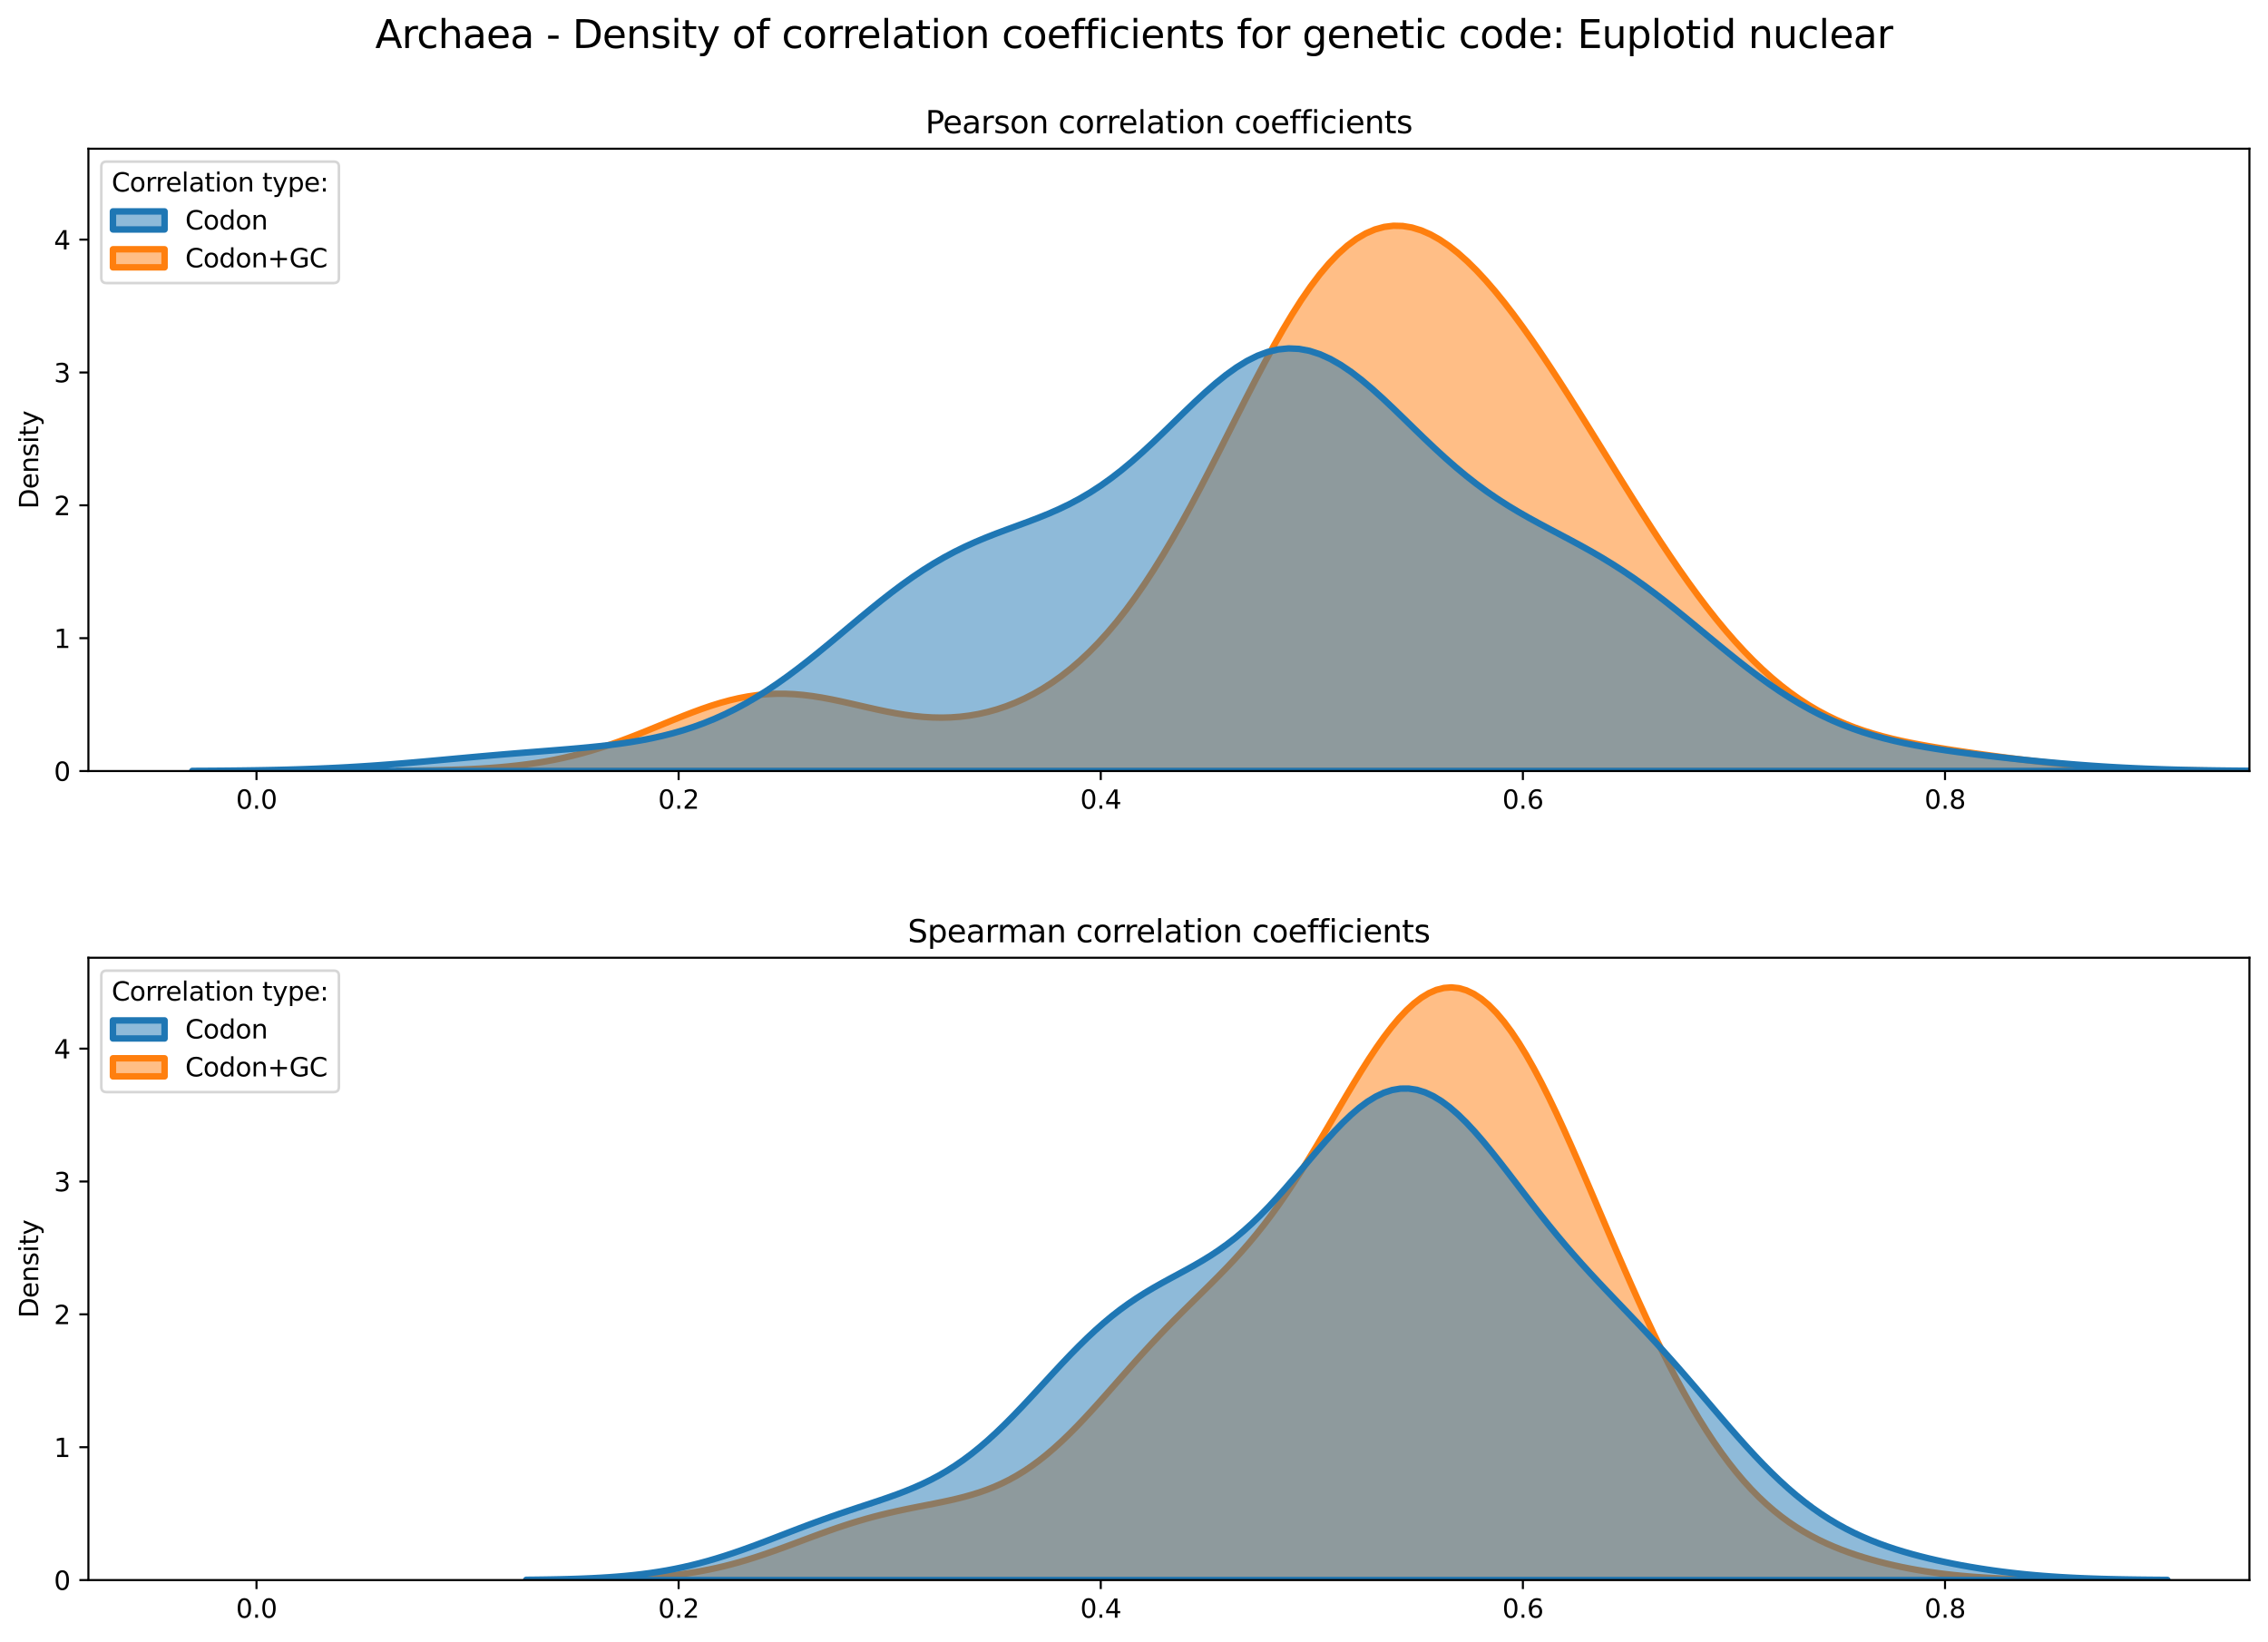 <?xml version="1.0" encoding="utf-8" standalone="no"?>
<!DOCTYPE svg PUBLIC "-//W3C//DTD SVG 1.1//EN"
  "http://www.w3.org/Graphics/SVG/1.1/DTD/svg11.dtd">
<svg xmlns:xlink="http://www.w3.org/1999/xlink" width="878.441pt" height="635.878pt" viewBox="0 0 878.441 635.878" xmlns="http://www.w3.org/2000/svg" version="1.1">
 <defs>
  <style type="text/css">*{stroke-linejoin: round; stroke-linecap: butt}</style>
 </defs>
 <g id="figure_1">
  <g id="patch_1">
   <path d="M 0 635.878 
L 878.441 635.878 
L 878.441 0 
L 0 0 
z
" style="fill: #ffffff"/>
  </g>
  <g id="axes_1">
   <g id="patch_2">
    <path d="M 34.241 298.643 
L 871.241 298.643 
L 871.241 57.6 
L 34.241 57.6 
z
" style="fill: #ffffff"/>
   </g>
   <g id="PolyCollection_1">
    <defs>
     <path id="m51d2534667" d="M 153.935 -337.333 
L 153.935 -337.235 
L 157.507 -337.235 
L 161.079 -337.235 
L 164.652 -337.235 
L 168.224 -337.235 
L 171.796 -337.235 
L 175.368 -337.235 
L 178.94 -337.235 
L 182.512 -337.235 
L 186.084 -337.235 
L 189.657 -337.235 
L 193.229 -337.235 
L 196.801 -337.235 
L 200.373 -337.235 
L 203.945 -337.235 
L 207.517 -337.235 
L 211.09 -337.235 
L 214.662 -337.235 
L 218.234 -337.235 
L 221.806 -337.235 
L 225.378 -337.235 
L 228.95 -337.235 
L 232.522 -337.235 
L 236.095 -337.235 
L 239.667 -337.235 
L 243.239 -337.235 
L 246.811 -337.235 
L 250.383 -337.235 
L 253.955 -337.235 
L 257.527 -337.235 
L 261.1 -337.235 
L 264.672 -337.235 
L 268.244 -337.235 
L 271.816 -337.235 
L 275.388 -337.235 
L 278.96 -337.235 
L 282.533 -337.235 
L 286.105 -337.235 
L 289.677 -337.235 
L 293.249 -337.235 
L 296.821 -337.235 
L 300.393 -337.235 
L 303.965 -337.235 
L 307.538 -337.235 
L 311.11 -337.235 
L 314.682 -337.235 
L 318.254 -337.235 
L 321.826 -337.235 
L 325.398 -337.235 
L 328.97 -337.235 
L 332.543 -337.235 
L 336.115 -337.235 
L 339.687 -337.235 
L 343.259 -337.235 
L 346.831 -337.235 
L 350.403 -337.235 
L 353.976 -337.235 
L 357.548 -337.235 
L 361.12 -337.235 
L 364.692 -337.235 
L 368.264 -337.235 
L 371.836 -337.235 
L 375.408 -337.235 
L 378.981 -337.235 
L 382.553 -337.235 
L 386.125 -337.235 
L 389.697 -337.235 
L 393.269 -337.235 
L 396.841 -337.235 
L 400.413 -337.235 
L 403.986 -337.235 
L 407.558 -337.235 
L 411.13 -337.235 
L 414.702 -337.235 
L 418.274 -337.235 
L 421.846 -337.235 
L 425.419 -337.235 
L 428.991 -337.235 
L 432.563 -337.235 
L 436.135 -337.235 
L 439.707 -337.235 
L 443.279 -337.235 
L 446.851 -337.235 
L 450.424 -337.235 
L 453.996 -337.235 
L 457.568 -337.235 
L 461.14 -337.235 
L 464.712 -337.235 
L 468.284 -337.235 
L 471.856 -337.235 
L 475.429 -337.235 
L 479.001 -337.235 
L 482.573 -337.235 
L 486.145 -337.235 
L 489.717 -337.235 
L 493.289 -337.235 
L 496.862 -337.235 
L 500.434 -337.235 
L 504.006 -337.235 
L 507.578 -337.235 
L 511.15 -337.235 
L 514.722 -337.235 
L 518.294 -337.235 
L 521.867 -337.235 
L 525.439 -337.235 
L 529.011 -337.235 
L 532.583 -337.235 
L 536.155 -337.235 
L 539.727 -337.235 
L 543.299 -337.235 
L 546.872 -337.235 
L 550.444 -337.235 
L 554.016 -337.235 
L 557.588 -337.235 
L 561.16 -337.235 
L 564.732 -337.235 
L 568.305 -337.235 
L 571.877 -337.235 
L 575.449 -337.235 
L 579.021 -337.235 
L 582.593 -337.235 
L 586.165 -337.235 
L 589.737 -337.235 
L 593.31 -337.235 
L 596.882 -337.235 
L 600.454 -337.235 
L 604.026 -337.235 
L 607.598 -337.235 
L 611.17 -337.235 
L 614.743 -337.235 
L 618.315 -337.235 
L 621.887 -337.235 
L 625.459 -337.235 
L 629.031 -337.235 
L 632.603 -337.235 
L 636.175 -337.235 
L 639.748 -337.235 
L 643.32 -337.235 
L 646.892 -337.235 
L 650.464 -337.235 
L 654.036 -337.235 
L 657.608 -337.235 
L 661.18 -337.235 
L 664.753 -337.235 
L 668.325 -337.235 
L 671.897 -337.235 
L 675.469 -337.235 
L 679.041 -337.235 
L 682.613 -337.235 
L 686.186 -337.235 
L 689.758 -337.235 
L 693.33 -337.235 
L 696.902 -337.235 
L 700.474 -337.235 
L 704.046 -337.235 
L 707.618 -337.235 
L 711.191 -337.235 
L 714.763 -337.235 
L 718.335 -337.235 
L 721.907 -337.235 
L 725.479 -337.235 
L 729.051 -337.235 
L 732.623 -337.235 
L 736.196 -337.235 
L 739.768 -337.235 
L 743.34 -337.235 
L 746.912 -337.235 
L 750.484 -337.235 
L 754.056 -337.235 
L 757.629 -337.235 
L 761.201 -337.235 
L 764.773 -337.235 
L 768.345 -337.235 
L 771.917 -337.235 
L 775.489 -337.235 
L 779.061 -337.235 
L 782.634 -337.235 
L 786.206 -337.235 
L 789.778 -337.235 
L 793.35 -337.235 
L 796.922 -337.235 
L 800.494 -337.235 
L 804.066 -337.235 
L 807.639 -337.235 
L 811.211 -337.235 
L 814.783 -337.235 
L 818.355 -337.235 
L 821.927 -337.235 
L 825.499 -337.235 
L 829.072 -337.235 
L 832.644 -337.235 
L 836.216 -337.235 
L 839.788 -337.235 
L 843.36 -337.235 
L 846.932 -337.235 
L 850.504 -337.235 
L 854.077 -337.235 
L 857.649 -337.235 
L 861.221 -337.235 
L 864.793 -337.235 
L 864.793 -337.304 
L 864.793 -337.304 
L 861.221 -337.326 
L 857.649 -337.352 
L 854.077 -337.386 
L 850.504 -337.428 
L 846.932 -337.479 
L 843.36 -337.541 
L 839.788 -337.617 
L 836.216 -337.706 
L 832.644 -337.813 
L 829.072 -337.938 
L 825.499 -338.082 
L 821.927 -338.249 
L 818.355 -338.44 
L 814.783 -338.655 
L 811.211 -338.895 
L 807.639 -339.163 
L 804.066 -339.456 
L 800.494 -339.776 
L 796.922 -340.121 
L 793.35 -340.491 
L 789.778 -340.883 
L 786.206 -341.296 
L 782.634 -341.728 
L 779.061 -342.176 
L 775.489 -342.64 
L 771.917 -343.118 
L 768.345 -343.608 
L 764.773 -344.11 
L 761.201 -344.627 
L 757.629 -345.159 
L 754.056 -345.71 
L 750.484 -346.285 
L 746.912 -346.892 
L 743.34 -347.537 
L 739.768 -348.232 
L 736.196 -348.986 
L 732.623 -349.812 
L 729.051 -350.723 
L 725.479 -351.735 
L 721.907 -352.86 
L 718.335 -354.115 
L 714.763 -355.514 
L 711.191 -357.071 
L 707.618 -358.801 
L 704.046 -360.715 
L 700.474 -362.826 
L 696.902 -365.143 
L 693.33 -367.675 
L 689.758 -370.428 
L 686.186 -373.407 
L 682.613 -376.616 
L 679.041 -380.053 
L 675.469 -383.72 
L 671.897 -387.61 
L 668.325 -391.721 
L 664.753 -396.043 
L 661.18 -400.568 
L 657.608 -405.285 
L 654.036 -410.181 
L 650.464 -415.243 
L 646.892 -420.455 
L 643.32 -425.801 
L 639.748 -431.264 
L 636.175 -436.826 
L 632.603 -442.469 
L 629.031 -448.173 
L 625.459 -453.92 
L 621.887 -459.689 
L 618.315 -465.461 
L 614.743 -471.216 
L 611.17 -476.933 
L 607.598 -482.591 
L 604.026 -488.171 
L 600.454 -493.65 
L 596.882 -499.006 
L 593.31 -504.218 
L 589.737 -509.262 
L 586.165 -514.116 
L 582.593 -518.755 
L 579.021 -523.154 
L 575.449 -527.289 
L 571.877 -531.134 
L 568.305 -534.663 
L 564.732 -537.85 
L 561.16 -540.669 
L 557.588 -543.094 
L 554.016 -545.098 
L 550.444 -546.657 
L 546.872 -547.747 
L 543.299 -548.345 
L 539.727 -548.433 
L 536.155 -547.992 
L 532.583 -547.01 
L 529.011 -545.477 
L 525.439 -543.388 
L 521.867 -540.745 
L 518.294 -537.554 
L 514.722 -533.828 
L 511.15 -529.588 
L 507.578 -524.859 
L 504.006 -519.675 
L 500.434 -514.075 
L 496.862 -508.102 
L 493.289 -501.807 
L 489.717 -495.242 
L 486.145 -488.464 
L 482.573 -481.53 
L 479.001 -474.497 
L 475.429 -467.424 
L 471.856 -460.365 
L 468.284 -453.372 
L 464.712 -446.493 
L 461.14 -439.772 
L 457.568 -433.248 
L 453.996 -426.952 
L 450.424 -420.911 
L 446.851 -415.148 
L 443.279 -409.677 
L 439.707 -404.51 
L 436.135 -399.651 
L 432.563 -395.104 
L 428.991 -390.865 
L 425.419 -386.93 
L 421.846 -383.293 
L 418.274 -379.944 
L 414.702 -376.873 
L 411.13 -374.071 
L 407.558 -371.526 
L 403.986 -369.228 
L 400.413 -367.167 
L 396.841 -365.334 
L 393.269 -363.72 
L 389.697 -362.318 
L 386.125 -361.122 
L 382.553 -360.124 
L 378.981 -359.32 
L 375.408 -358.703 
L 371.836 -358.268 
L 368.264 -358.009 
L 364.692 -357.918 
L 361.12 -357.987 
L 357.548 -358.206 
L 353.976 -358.564 
L 350.403 -359.045 
L 346.831 -359.635 
L 343.259 -360.314 
L 339.687 -361.063 
L 336.115 -361.859 
L 332.543 -362.678 
L 328.97 -363.496 
L 325.398 -364.288 
L 321.826 -365.028 
L 318.254 -365.692 
L 314.682 -366.258 
L 311.11 -366.704 
L 307.538 -367.013 
L 303.965 -367.171 
L 300.393 -367.166 
L 296.821 -366.991 
L 293.249 -366.644 
L 289.677 -366.126 
L 286.105 -365.443 
L 282.533 -364.603 
L 278.96 -363.62 
L 275.388 -362.508 
L 271.816 -361.286 
L 268.244 -359.974 
L 264.672 -358.591 
L 261.1 -357.16 
L 257.527 -355.701 
L 253.955 -354.234 
L 250.383 -352.778 
L 246.811 -351.351 
L 243.239 -349.968 
L 239.667 -348.643 
L 236.095 -347.385 
L 232.522 -346.205 
L 228.95 -345.107 
L 225.378 -344.096 
L 221.806 -343.173 
L 218.234 -342.339 
L 214.662 -341.591 
L 211.09 -340.927 
L 207.517 -340.342 
L 203.945 -339.831 
L 200.373 -339.389 
L 196.801 -339.009 
L 193.229 -338.686 
L 189.657 -338.413 
L 186.084 -338.184 
L 182.512 -337.995 
L 178.94 -337.838 
L 175.368 -337.711 
L 171.796 -337.607 
L 168.224 -337.524 
L 164.652 -337.458 
L 161.079 -337.406 
L 157.507 -337.365 
L 153.935 -337.333 
z
" style="stroke: #ff7f0e; stroke-width: 2.5"/>
    </defs>
    <g clip-path="url(#p0421d22ad8)">
     <use xlink:href="#m51d2534667" x="0" y="635.878" style="fill: #ff7f0e; fill-opacity: 0.5; stroke: #ff7f0e; stroke-width: 2.5"/>
    </g>
   </g>
   <g id="PolyCollection_2">
    <defs>
     <path id="m777e060359" d="M 74.48 -337.297 
L 74.48 -337.235 
L 78.524 -337.235 
L 82.568 -337.235 
L 86.612 -337.235 
L 90.656 -337.235 
L 94.7 -337.235 
L 98.744 -337.235 
L 102.788 -337.235 
L 106.832 -337.235 
L 110.877 -337.235 
L 114.921 -337.235 
L 118.965 -337.235 
L 123.009 -337.235 
L 127.053 -337.235 
L 131.097 -337.235 
L 135.141 -337.235 
L 139.185 -337.235 
L 143.229 -337.235 
L 147.274 -337.235 
L 151.318 -337.235 
L 155.362 -337.235 
L 159.406 -337.235 
L 163.45 -337.235 
L 167.494 -337.235 
L 171.538 -337.235 
L 175.582 -337.235 
L 179.626 -337.235 
L 183.671 -337.235 
L 187.715 -337.235 
L 191.759 -337.235 
L 195.803 -337.235 
L 199.847 -337.235 
L 203.891 -337.235 
L 207.935 -337.235 
L 211.979 -337.235 
L 216.023 -337.235 
L 220.068 -337.235 
L 224.112 -337.235 
L 228.156 -337.235 
L 232.2 -337.235 
L 236.244 -337.235 
L 240.288 -337.235 
L 244.332 -337.235 
L 248.376 -337.235 
L 252.42 -337.235 
L 256.464 -337.235 
L 260.509 -337.235 
L 264.553 -337.235 
L 268.597 -337.235 
L 272.641 -337.235 
L 276.685 -337.235 
L 280.729 -337.235 
L 284.773 -337.235 
L 288.817 -337.235 
L 292.861 -337.235 
L 296.906 -337.235 
L 300.95 -337.235 
L 304.994 -337.235 
L 309.038 -337.235 
L 313.082 -337.235 
L 317.126 -337.235 
L 321.17 -337.235 
L 325.214 -337.235 
L 329.258 -337.235 
L 333.303 -337.235 
L 337.347 -337.235 
L 341.391 -337.235 
L 345.435 -337.235 
L 349.479 -337.235 
L 353.523 -337.235 
L 357.567 -337.235 
L 361.611 -337.235 
L 365.655 -337.235 
L 369.7 -337.235 
L 373.744 -337.235 
L 377.788 -337.235 
L 381.832 -337.235 
L 385.876 -337.235 
L 389.92 -337.235 
L 393.964 -337.235 
L 398.008 -337.235 
L 402.052 -337.235 
L 406.097 -337.235 
L 410.141 -337.235 
L 414.185 -337.235 
L 418.229 -337.235 
L 422.273 -337.235 
L 426.317 -337.235 
L 430.361 -337.235 
L 434.405 -337.235 
L 438.449 -337.235 
L 442.494 -337.235 
L 446.538 -337.235 
L 450.582 -337.235 
L 454.626 -337.235 
L 458.67 -337.235 
L 462.714 -337.235 
L 466.758 -337.235 
L 470.802 -337.235 
L 474.846 -337.235 
L 478.891 -337.235 
L 482.935 -337.235 
L 486.979 -337.235 
L 491.023 -337.235 
L 495.067 -337.235 
L 499.111 -337.235 
L 503.155 -337.235 
L 507.199 -337.235 
L 511.243 -337.235 
L 515.288 -337.235 
L 519.332 -337.235 
L 523.376 -337.235 
L 527.42 -337.235 
L 531.464 -337.235 
L 535.508 -337.235 
L 539.552 -337.235 
L 543.596 -337.235 
L 547.64 -337.235 
L 551.685 -337.235 
L 555.729 -337.235 
L 559.773 -337.235 
L 563.817 -337.235 
L 567.861 -337.235 
L 571.905 -337.235 
L 575.949 -337.235 
L 579.993 -337.235 
L 584.037 -337.235 
L 588.082 -337.235 
L 592.126 -337.235 
L 596.17 -337.235 
L 600.214 -337.235 
L 604.258 -337.235 
L 608.302 -337.235 
L 612.346 -337.235 
L 616.39 -337.235 
L 620.434 -337.235 
L 624.479 -337.235 
L 628.523 -337.235 
L 632.567 -337.235 
L 636.611 -337.235 
L 640.655 -337.235 
L 644.699 -337.235 
L 648.743 -337.235 
L 652.787 -337.235 
L 656.831 -337.235 
L 660.876 -337.235 
L 664.92 -337.235 
L 668.964 -337.235 
L 673.008 -337.235 
L 677.052 -337.235 
L 681.096 -337.235 
L 685.14 -337.235 
L 689.184 -337.235 
L 693.228 -337.235 
L 697.273 -337.235 
L 701.317 -337.235 
L 705.361 -337.235 
L 709.405 -337.235 
L 713.449 -337.235 
L 717.493 -337.235 
L 721.537 -337.235 
L 725.581 -337.235 
L 729.625 -337.235 
L 733.67 -337.235 
L 737.714 -337.235 
L 741.758 -337.235 
L 745.802 -337.235 
L 749.846 -337.235 
L 753.89 -337.235 
L 757.934 -337.235 
L 761.978 -337.235 
L 766.022 -337.235 
L 770.067 -337.235 
L 774.111 -337.235 
L 778.155 -337.235 
L 782.199 -337.235 
L 786.243 -337.235 
L 790.287 -337.235 
L 794.331 -337.235 
L 798.375 -337.235 
L 802.419 -337.235 
L 806.464 -337.235 
L 810.508 -337.235 
L 814.552 -337.235 
L 818.596 -337.235 
L 822.64 -337.235 
L 826.684 -337.235 
L 830.728 -337.235 
L 834.772 -337.235 
L 838.816 -337.235 
L 842.861 -337.235 
L 846.905 -337.235 
L 850.949 -337.235 
L 854.993 -337.235 
L 859.037 -337.235 
L 863.081 -337.235 
L 867.125 -337.235 
L 871.169 -337.235 
L 875.213 -337.235 
L 879.258 -337.235 
L 879.258 -337.297 
L 879.258 -337.297 
L 875.213 -337.316 
L 871.169 -337.34 
L 867.125 -337.371 
L 863.081 -337.409 
L 859.037 -337.456 
L 854.993 -337.513 
L 850.949 -337.582 
L 846.905 -337.664 
L 842.861 -337.761 
L 838.816 -337.876 
L 834.772 -338.008 
L 830.728 -338.161 
L 826.684 -338.336 
L 822.64 -338.533 
L 818.596 -338.754 
L 814.552 -338.998 
L 810.508 -339.267 
L 806.464 -339.56 
L 802.419 -339.876 
L 798.375 -340.214 
L 794.331 -340.573 
L 790.287 -340.952 
L 786.243 -341.349 
L 782.199 -341.764 
L 778.155 -342.196 
L 774.111 -342.644 
L 770.067 -343.11 
L 766.022 -343.596 
L 761.978 -344.105 
L 757.934 -344.642 
L 753.89 -345.213 
L 749.846 -345.826 
L 745.802 -346.491 
L 741.758 -347.22 
L 737.714 -348.025 
L 733.67 -348.919 
L 729.625 -349.916 
L 725.581 -351.032 
L 721.537 -352.28 
L 717.493 -353.674 
L 713.449 -355.225 
L 709.405 -356.944 
L 705.361 -358.838 
L 701.317 -360.913 
L 697.273 -363.169 
L 693.228 -365.605 
L 689.184 -368.213 
L 685.14 -370.985 
L 681.096 -373.906 
L 677.052 -376.958 
L 673.008 -380.12 
L 668.964 -383.37 
L 664.92 -386.679 
L 660.876 -390.022 
L 656.831 -393.369 
L 652.787 -396.692 
L 648.743 -399.965 
L 644.699 -403.163 
L 640.655 -406.264 
L 636.611 -409.251 
L 632.567 -412.113 
L 628.523 -414.841 
L 624.479 -417.436 
L 620.434 -419.904 
L 616.39 -422.257 
L 612.346 -424.513 
L 608.302 -426.697 
L 604.258 -428.837 
L 600.214 -430.967 
L 596.17 -433.121 
L 592.126 -435.335 
L 588.082 -437.645 
L 584.037 -440.083 
L 579.993 -442.677 
L 575.949 -445.45 
L 571.905 -448.418 
L 567.861 -451.585 
L 563.817 -454.949 
L 559.773 -458.497 
L 555.729 -462.204 
L 551.685 -466.036 
L 547.64 -469.95 
L 543.596 -473.892 
L 539.552 -477.802 
L 535.508 -481.616 
L 531.464 -485.265 
L 527.42 -488.679 
L 523.376 -491.79 
L 519.332 -494.531 
L 515.288 -496.844 
L 511.243 -498.677 
L 507.199 -499.987 
L 503.155 -500.744 
L 499.111 -500.929 
L 495.067 -500.538 
L 491.023 -499.577 
L 486.979 -498.069 
L 482.935 -496.047 
L 478.891 -493.556 
L 474.846 -490.652 
L 470.802 -487.396 
L 466.758 -483.858 
L 462.714 -480.111 
L 458.67 -476.229 
L 454.626 -472.282 
L 450.582 -468.342 
L 446.538 -464.47 
L 442.494 -460.724 
L 438.449 -457.15 
L 434.405 -453.784 
L 430.361 -450.654 
L 426.317 -447.773 
L 422.273 -445.145 
L 418.229 -442.765 
L 414.185 -440.614 
L 410.141 -438.669 
L 406.097 -436.898 
L 402.052 -435.262 
L 398.008 -433.721 
L 393.964 -432.232 
L 389.92 -430.751 
L 385.876 -429.237 
L 381.832 -427.65 
L 377.788 -425.957 
L 373.744 -424.129 
L 369.7 -422.142 
L 365.655 -419.981 
L 361.611 -417.636 
L 357.567 -415.107 
L 353.523 -412.399 
L 349.479 -409.522 
L 345.435 -406.494 
L 341.391 -403.338 
L 337.347 -400.079 
L 333.303 -396.746 
L 329.258 -393.37 
L 325.214 -389.983 
L 321.17 -386.615 
L 317.126 -383.296 
L 313.082 -380.055 
L 309.038 -376.917 
L 304.994 -373.903 
L 300.95 -371.034 
L 296.906 -368.324 
L 292.861 -365.784 
L 288.817 -363.423 
L 284.773 -361.243 
L 280.729 -359.246 
L 276.685 -357.429 
L 272.641 -355.789 
L 268.597 -354.318 
L 264.553 -353.006 
L 260.509 -351.845 
L 256.464 -350.821 
L 252.42 -349.923 
L 248.376 -349.138 
L 244.332 -348.452 
L 240.288 -347.853 
L 236.244 -347.327 
L 232.2 -346.861 
L 228.156 -346.445 
L 224.112 -346.065 
L 220.068 -345.714 
L 216.023 -345.38 
L 211.979 -345.057 
L 207.935 -344.737 
L 203.891 -344.416 
L 199.847 -344.09 
L 195.803 -343.756 
L 191.759 -343.412 
L 187.715 -343.059 
L 183.671 -342.699 
L 179.626 -342.331 
L 175.582 -341.961 
L 171.538 -341.589 
L 167.494 -341.22 
L 163.45 -340.858 
L 159.406 -340.505 
L 155.362 -340.166 
L 151.318 -339.842 
L 147.274 -339.536 
L 143.229 -339.251 
L 139.185 -338.988 
L 135.141 -338.747 
L 131.097 -338.529 
L 127.053 -338.333 
L 123.009 -338.16 
L 118.965 -338.007 
L 114.921 -337.875 
L 110.877 -337.761 
L 106.832 -337.664 
L 102.788 -337.581 
L 98.744 -337.513 
L 94.7 -337.456 
L 90.656 -337.409 
L 86.612 -337.371 
L 82.568 -337.34 
L 78.524 -337.316 
L 74.48 -337.297 
z
" style="stroke: #1f77b4; stroke-width: 2.5"/>
    </defs>
    <g clip-path="url(#p0421d22ad8)">
     <use xlink:href="#m777e060359" x="0" y="635.878" style="fill: #1f77b4; fill-opacity: 0.5; stroke: #1f77b4; stroke-width: 2.5"/>
    </g>
   </g>
   <g id="matplotlib.axis_1">
    <g id="xtick_1">
     <g id="line2d_1">
      <defs>
       <path id="m8c13767962" d="M 0 0 
L 0 3.5 
" style="stroke: #000000; stroke-width: 0.8"/>
      </defs>
      <g>
       <use xlink:href="#m8c13767962" x="99.347" y="298.643" style="stroke: #000000; stroke-width: 0.8"/>
      </g>
     </g>
     <g id="text_1">
      <!-- 0.0 -->
      <g transform="translate(91.395 313.242) scale(0.1 -0.1)">
       <defs>
        <path id="DejaVuSans-30" d="M 2034 4250 
Q 1547 4250 1301 3770 
Q 1056 3291 1056 2328 
Q 1056 1369 1301 889 
Q 1547 409 2034 409 
Q 2525 409 2770 889 
Q 3016 1369 3016 2328 
Q 3016 3291 2770 3770 
Q 2525 4250 2034 4250 
z
M 2034 4750 
Q 2819 4750 3233 4129 
Q 3647 3509 3647 2328 
Q 3647 1150 3233 529 
Q 2819 -91 2034 -91 
Q 1250 -91 836 529 
Q 422 1150 422 2328 
Q 422 3509 836 4129 
Q 1250 4750 2034 4750 
z
" transform="scale(0.016)"/>
        <path id="DejaVuSans-2e" d="M 684 794 
L 1344 794 
L 1344 0 
L 684 0 
L 684 794 
z
" transform="scale(0.016)"/>
       </defs>
       <use xlink:href="#DejaVuSans-30"/>
       <use xlink:href="#DejaVuSans-2e" x="63.623"/>
       <use xlink:href="#DejaVuSans-30" x="95.41"/>
      </g>
     </g>
    </g>
    <g id="xtick_2">
     <g id="line2d_2">
      <g>
       <use xlink:href="#m8c13767962" x="262.846" y="298.643" style="stroke: #000000; stroke-width: 0.8"/>
      </g>
     </g>
     <g id="text_2">
      <!-- 0.2 -->
      <g transform="translate(254.895 313.242) scale(0.1 -0.1)">
       <defs>
        <path id="DejaVuSans-32" d="M 1228 531 
L 3431 531 
L 3431 0 
L 469 0 
L 469 531 
Q 828 903 1448 1529 
Q 2069 2156 2228 2338 
Q 2531 2678 2651 2914 
Q 2772 3150 2772 3378 
Q 2772 3750 2511 3984 
Q 2250 4219 1831 4219 
Q 1534 4219 1204 4116 
Q 875 4013 500 3803 
L 500 4441 
Q 881 4594 1212 4672 
Q 1544 4750 1819 4750 
Q 2544 4750 2975 4387 
Q 3406 4025 3406 3419 
Q 3406 3131 3298 2873 
Q 3191 2616 2906 2266 
Q 2828 2175 2409 1742 
Q 1991 1309 1228 531 
z
" transform="scale(0.016)"/>
       </defs>
       <use xlink:href="#DejaVuSans-30"/>
       <use xlink:href="#DejaVuSans-2e" x="63.623"/>
       <use xlink:href="#DejaVuSans-32" x="95.41"/>
      </g>
     </g>
    </g>
    <g id="xtick_3">
     <g id="line2d_3">
      <g>
       <use xlink:href="#m8c13767962" x="426.346" y="298.643" style="stroke: #000000; stroke-width: 0.8"/>
      </g>
     </g>
     <g id="text_3">
      <!-- 0.4 -->
      <g transform="translate(418.395 313.242) scale(0.1 -0.1)">
       <defs>
        <path id="DejaVuSans-34" d="M 2419 4116 
L 825 1625 
L 2419 1625 
L 2419 4116 
z
M 2253 4666 
L 3047 4666 
L 3047 1625 
L 3713 1625 
L 3713 1100 
L 3047 1100 
L 3047 0 
L 2419 0 
L 2419 1100 
L 313 1100 
L 313 1709 
L 2253 4666 
z
" transform="scale(0.016)"/>
       </defs>
       <use xlink:href="#DejaVuSans-30"/>
       <use xlink:href="#DejaVuSans-2e" x="63.623"/>
       <use xlink:href="#DejaVuSans-34" x="95.41"/>
      </g>
     </g>
    </g>
    <g id="xtick_4">
     <g id="line2d_4">
      <g>
       <use xlink:href="#m8c13767962" x="589.846" y="298.643" style="stroke: #000000; stroke-width: 0.8"/>
      </g>
     </g>
     <g id="text_4">
      <!-- 0.6 -->
      <g transform="translate(581.894 313.242) scale(0.1 -0.1)">
       <defs>
        <path id="DejaVuSans-36" d="M 2113 2584 
Q 1688 2584 1439 2293 
Q 1191 2003 1191 1497 
Q 1191 994 1439 701 
Q 1688 409 2113 409 
Q 2538 409 2786 701 
Q 3034 994 3034 1497 
Q 3034 2003 2786 2293 
Q 2538 2584 2113 2584 
z
M 3366 4563 
L 3366 3988 
Q 3128 4100 2886 4159 
Q 2644 4219 2406 4219 
Q 1781 4219 1451 3797 
Q 1122 3375 1075 2522 
Q 1259 2794 1537 2939 
Q 1816 3084 2150 3084 
Q 2853 3084 3261 2657 
Q 3669 2231 3669 1497 
Q 3669 778 3244 343 
Q 2819 -91 2113 -91 
Q 1303 -91 875 529 
Q 447 1150 447 2328 
Q 447 3434 972 4092 
Q 1497 4750 2381 4750 
Q 2619 4750 2861 4703 
Q 3103 4656 3366 4563 
z
" transform="scale(0.016)"/>
       </defs>
       <use xlink:href="#DejaVuSans-30"/>
       <use xlink:href="#DejaVuSans-2e" x="63.623"/>
       <use xlink:href="#DejaVuSans-36" x="95.41"/>
      </g>
     </g>
    </g>
    <g id="xtick_5">
     <g id="line2d_5">
      <g>
       <use xlink:href="#m8c13767962" x="753.346" y="298.643" style="stroke: #000000; stroke-width: 0.8"/>
      </g>
     </g>
     <g id="text_5">
      <!-- 0.8 -->
      <g transform="translate(745.394 313.242) scale(0.1 -0.1)">
       <defs>
        <path id="DejaVuSans-38" d="M 2034 2216 
Q 1584 2216 1326 1975 
Q 1069 1734 1069 1313 
Q 1069 891 1326 650 
Q 1584 409 2034 409 
Q 2484 409 2743 651 
Q 3003 894 3003 1313 
Q 3003 1734 2745 1975 
Q 2488 2216 2034 2216 
z
M 1403 2484 
Q 997 2584 770 2862 
Q 544 3141 544 3541 
Q 544 4100 942 4425 
Q 1341 4750 2034 4750 
Q 2731 4750 3128 4425 
Q 3525 4100 3525 3541 
Q 3525 3141 3298 2862 
Q 3072 2584 2669 2484 
Q 3125 2378 3379 2068 
Q 3634 1759 3634 1313 
Q 3634 634 3220 271 
Q 2806 -91 2034 -91 
Q 1263 -91 848 271 
Q 434 634 434 1313 
Q 434 1759 690 2068 
Q 947 2378 1403 2484 
z
M 1172 3481 
Q 1172 3119 1398 2916 
Q 1625 2713 2034 2713 
Q 2441 2713 2670 2916 
Q 2900 3119 2900 3481 
Q 2900 3844 2670 4047 
Q 2441 4250 2034 4250 
Q 1625 4250 1398 4047 
Q 1172 3844 1172 3481 
z
" transform="scale(0.016)"/>
       </defs>
       <use xlink:href="#DejaVuSans-30"/>
       <use xlink:href="#DejaVuSans-2e" x="63.623"/>
       <use xlink:href="#DejaVuSans-38" x="95.41"/>
      </g>
     </g>
    </g>
   </g>
   <g id="matplotlib.axis_2">
    <g id="ytick_1">
     <g id="line2d_6">
      <defs>
       <path id="mb1e49b9c91" d="M 0 0 
L -3.5 0 
" style="stroke: #000000; stroke-width: 0.8"/>
      </defs>
      <g>
       <use xlink:href="#mb1e49b9c91" x="34.241" y="298.643" style="stroke: #000000; stroke-width: 0.8"/>
      </g>
     </g>
     <g id="text_6">
      <!-- 0 -->
      <g transform="translate(20.878 302.443) scale(0.1 -0.1)">
       <use xlink:href="#DejaVuSans-30"/>
      </g>
     </g>
    </g>
    <g id="ytick_2">
     <g id="line2d_7">
      <g>
       <use xlink:href="#mb1e49b9c91" x="34.241" y="247.184" style="stroke: #000000; stroke-width: 0.8"/>
      </g>
     </g>
     <g id="text_7">
      <!-- 1 -->
      <g transform="translate(20.878 250.984) scale(0.1 -0.1)">
       <defs>
        <path id="DejaVuSans-31" d="M 794 531 
L 1825 531 
L 1825 4091 
L 703 3866 
L 703 4441 
L 1819 4666 
L 2450 4666 
L 2450 531 
L 3481 531 
L 3481 0 
L 794 0 
L 794 531 
z
" transform="scale(0.016)"/>
       </defs>
       <use xlink:href="#DejaVuSans-31"/>
      </g>
     </g>
    </g>
    <g id="ytick_3">
     <g id="line2d_8">
      <g>
       <use xlink:href="#mb1e49b9c91" x="34.241" y="195.725" style="stroke: #000000; stroke-width: 0.8"/>
      </g>
     </g>
     <g id="text_8">
      <!-- 2 -->
      <g transform="translate(20.878 199.524) scale(0.1 -0.1)">
       <use xlink:href="#DejaVuSans-32"/>
      </g>
     </g>
    </g>
    <g id="ytick_4">
     <g id="line2d_9">
      <g>
       <use xlink:href="#mb1e49b9c91" x="34.241" y="144.266" style="stroke: #000000; stroke-width: 0.8"/>
      </g>
     </g>
     <g id="text_9">
      <!-- 3 -->
      <g transform="translate(20.878 148.065) scale(0.1 -0.1)">
       <defs>
        <path id="DejaVuSans-33" d="M 2597 2516 
Q 3050 2419 3304 2112 
Q 3559 1806 3559 1356 
Q 3559 666 3084 287 
Q 2609 -91 1734 -91 
Q 1441 -91 1130 -33 
Q 819 25 488 141 
L 488 750 
Q 750 597 1062 519 
Q 1375 441 1716 441 
Q 2309 441 2620 675 
Q 2931 909 2931 1356 
Q 2931 1769 2642 2001 
Q 2353 2234 1838 2234 
L 1294 2234 
L 1294 2753 
L 1863 2753 
Q 2328 2753 2575 2939 
Q 2822 3125 2822 3475 
Q 2822 3834 2567 4026 
Q 2313 4219 1838 4219 
Q 1578 4219 1281 4162 
Q 984 4106 628 3988 
L 628 4550 
Q 988 4650 1302 4700 
Q 1616 4750 1894 4750 
Q 2613 4750 3031 4423 
Q 3450 4097 3450 3541 
Q 3450 3153 3228 2886 
Q 3006 2619 2597 2516 
z
" transform="scale(0.016)"/>
       </defs>
       <use xlink:href="#DejaVuSans-33"/>
      </g>
     </g>
    </g>
    <g id="ytick_5">
     <g id="line2d_10">
      <g>
       <use xlink:href="#mb1e49b9c91" x="34.241" y="92.807" style="stroke: #000000; stroke-width: 0.8"/>
      </g>
     </g>
     <g id="text_10">
      <!-- 4 -->
      <g transform="translate(20.878 96.606) scale(0.1 -0.1)">
       <use xlink:href="#DejaVuSans-34"/>
      </g>
     </g>
    </g>
    <g id="text_11">
     <!-- Density -->
     <g transform="translate(14.798 197.13) rotate(-90) scale(0.1 -0.1)">
      <defs>
       <path id="DejaVuSans-44" d="M 1259 4147 
L 1259 519 
L 2022 519 
Q 2988 519 3436 956 
Q 3884 1394 3884 2338 
Q 3884 3275 3436 3711 
Q 2988 4147 2022 4147 
L 1259 4147 
z
M 628 4666 
L 1925 4666 
Q 3281 4666 3915 4102 
Q 4550 3538 4550 2338 
Q 4550 1131 3912 565 
Q 3275 0 1925 0 
L 628 0 
L 628 4666 
z
" transform="scale(0.016)"/>
       <path id="DejaVuSans-65" d="M 3597 1894 
L 3597 1613 
L 953 1613 
Q 991 1019 1311 708 
Q 1631 397 2203 397 
Q 2534 397 2845 478 
Q 3156 559 3463 722 
L 3463 178 
Q 3153 47 2828 -22 
Q 2503 -91 2169 -91 
Q 1331 -91 842 396 
Q 353 884 353 1716 
Q 353 2575 817 3079 
Q 1281 3584 2069 3584 
Q 2775 3584 3186 3129 
Q 3597 2675 3597 1894 
z
M 3022 2063 
Q 3016 2534 2758 2815 
Q 2500 3097 2075 3097 
Q 1594 3097 1305 2825 
Q 1016 2553 972 2059 
L 3022 2063 
z
" transform="scale(0.016)"/>
       <path id="DejaVuSans-6e" d="M 3513 2113 
L 3513 0 
L 2938 0 
L 2938 2094 
Q 2938 2591 2744 2837 
Q 2550 3084 2163 3084 
Q 1697 3084 1428 2787 
Q 1159 2491 1159 1978 
L 1159 0 
L 581 0 
L 581 3500 
L 1159 3500 
L 1159 2956 
Q 1366 3272 1645 3428 
Q 1925 3584 2291 3584 
Q 2894 3584 3203 3211 
Q 3513 2838 3513 2113 
z
" transform="scale(0.016)"/>
       <path id="DejaVuSans-73" d="M 2834 3397 
L 2834 2853 
Q 2591 2978 2328 3040 
Q 2066 3103 1784 3103 
Q 1356 3103 1142 2972 
Q 928 2841 928 2578 
Q 928 2378 1081 2264 
Q 1234 2150 1697 2047 
L 1894 2003 
Q 2506 1872 2764 1633 
Q 3022 1394 3022 966 
Q 3022 478 2636 193 
Q 2250 -91 1575 -91 
Q 1294 -91 989 -36 
Q 684 19 347 128 
L 347 722 
Q 666 556 975 473 
Q 1284 391 1588 391 
Q 1994 391 2212 530 
Q 2431 669 2431 922 
Q 2431 1156 2273 1281 
Q 2116 1406 1581 1522 
L 1381 1569 
Q 847 1681 609 1914 
Q 372 2147 372 2553 
Q 372 3047 722 3315 
Q 1072 3584 1716 3584 
Q 2034 3584 2315 3537 
Q 2597 3491 2834 3397 
z
" transform="scale(0.016)"/>
       <path id="DejaVuSans-69" d="M 603 3500 
L 1178 3500 
L 1178 0 
L 603 0 
L 603 3500 
z
M 603 4863 
L 1178 4863 
L 1178 4134 
L 603 4134 
L 603 4863 
z
" transform="scale(0.016)"/>
       <path id="DejaVuSans-74" d="M 1172 4494 
L 1172 3500 
L 2356 3500 
L 2356 3053 
L 1172 3053 
L 1172 1153 
Q 1172 725 1289 603 
Q 1406 481 1766 481 
L 2356 481 
L 2356 0 
L 1766 0 
Q 1100 0 847 248 
Q 594 497 594 1153 
L 594 3053 
L 172 3053 
L 172 3500 
L 594 3500 
L 594 4494 
L 1172 4494 
z
" transform="scale(0.016)"/>
       <path id="DejaVuSans-79" d="M 2059 -325 
Q 1816 -950 1584 -1140 
Q 1353 -1331 966 -1331 
L 506 -1331 
L 506 -850 
L 844 -850 
Q 1081 -850 1212 -737 
Q 1344 -625 1503 -206 
L 1606 56 
L 191 3500 
L 800 3500 
L 1894 763 
L 2988 3500 
L 3597 3500 
L 2059 -325 
z
" transform="scale(0.016)"/>
      </defs>
      <use xlink:href="#DejaVuSans-44"/>
      <use xlink:href="#DejaVuSans-65" x="77.002"/>
      <use xlink:href="#DejaVuSans-6e" x="138.525"/>
      <use xlink:href="#DejaVuSans-73" x="201.904"/>
      <use xlink:href="#DejaVuSans-69" x="254.004"/>
      <use xlink:href="#DejaVuSans-74" x="281.787"/>
      <use xlink:href="#DejaVuSans-79" x="320.996"/>
     </g>
    </g>
   </g>
   <g id="patch_3">
    <path d="M 34.241 298.643 
L 34.241 57.6 
" style="fill: none; stroke: #000000; stroke-width: 0.8; stroke-linejoin: miter; stroke-linecap: square"/>
   </g>
   <g id="patch_4">
    <path d="M 871.241 298.643 
L 871.241 57.6 
" style="fill: none; stroke: #000000; stroke-width: 0.8; stroke-linejoin: miter; stroke-linecap: square"/>
   </g>
   <g id="patch_5">
    <path d="M 34.241 298.643 
L 871.241 298.643 
" style="fill: none; stroke: #000000; stroke-width: 0.8; stroke-linejoin: miter; stroke-linecap: square"/>
   </g>
   <g id="patch_6">
    <path d="M 34.241 57.6 
L 871.241 57.6 
" style="fill: none; stroke: #000000; stroke-width: 0.8; stroke-linejoin: miter; stroke-linecap: square"/>
   </g>
   <g id="text_12">
    <!-- Pearson correlation coefficients -->
    <g transform="translate(358.408 51.6) scale(0.12 -0.12)">
     <defs>
      <path id="DejaVuSans-50" d="M 1259 4147 
L 1259 2394 
L 2053 2394 
Q 2494 2394 2734 2622 
Q 2975 2850 2975 3272 
Q 2975 3691 2734 3919 
Q 2494 4147 2053 4147 
L 1259 4147 
z
M 628 4666 
L 2053 4666 
Q 2838 4666 3239 4311 
Q 3641 3956 3641 3272 
Q 3641 2581 3239 2228 
Q 2838 1875 2053 1875 
L 1259 1875 
L 1259 0 
L 628 0 
L 628 4666 
z
" transform="scale(0.016)"/>
      <path id="DejaVuSans-61" d="M 2194 1759 
Q 1497 1759 1228 1600 
Q 959 1441 959 1056 
Q 959 750 1161 570 
Q 1363 391 1709 391 
Q 2188 391 2477 730 
Q 2766 1069 2766 1631 
L 2766 1759 
L 2194 1759 
z
M 3341 1997 
L 3341 0 
L 2766 0 
L 2766 531 
Q 2569 213 2275 61 
Q 1981 -91 1556 -91 
Q 1019 -91 701 211 
Q 384 513 384 1019 
Q 384 1609 779 1909 
Q 1175 2209 1959 2209 
L 2766 2209 
L 2766 2266 
Q 2766 2663 2505 2880 
Q 2244 3097 1772 3097 
Q 1472 3097 1187 3025 
Q 903 2953 641 2809 
L 641 3341 
Q 956 3463 1253 3523 
Q 1550 3584 1831 3584 
Q 2591 3584 2966 3190 
Q 3341 2797 3341 1997 
z
" transform="scale(0.016)"/>
      <path id="DejaVuSans-72" d="M 2631 2963 
Q 2534 3019 2420 3045 
Q 2306 3072 2169 3072 
Q 1681 3072 1420 2755 
Q 1159 2438 1159 1844 
L 1159 0 
L 581 0 
L 581 3500 
L 1159 3500 
L 1159 2956 
Q 1341 3275 1631 3429 
Q 1922 3584 2338 3584 
Q 2397 3584 2469 3576 
Q 2541 3569 2628 3553 
L 2631 2963 
z
" transform="scale(0.016)"/>
      <path id="DejaVuSans-6f" d="M 1959 3097 
Q 1497 3097 1228 2736 
Q 959 2375 959 1747 
Q 959 1119 1226 758 
Q 1494 397 1959 397 
Q 2419 397 2687 759 
Q 2956 1122 2956 1747 
Q 2956 2369 2687 2733 
Q 2419 3097 1959 3097 
z
M 1959 3584 
Q 2709 3584 3137 3096 
Q 3566 2609 3566 1747 
Q 3566 888 3137 398 
Q 2709 -91 1959 -91 
Q 1206 -91 779 398 
Q 353 888 353 1747 
Q 353 2609 779 3096 
Q 1206 3584 1959 3584 
z
" transform="scale(0.016)"/>
      <path id="DejaVuSans-20" transform="scale(0.016)"/>
      <path id="DejaVuSans-63" d="M 3122 3366 
L 3122 2828 
Q 2878 2963 2633 3030 
Q 2388 3097 2138 3097 
Q 1578 3097 1268 2742 
Q 959 2388 959 1747 
Q 959 1106 1268 751 
Q 1578 397 2138 397 
Q 2388 397 2633 464 
Q 2878 531 3122 666 
L 3122 134 
Q 2881 22 2623 -34 
Q 2366 -91 2075 -91 
Q 1284 -91 818 406 
Q 353 903 353 1747 
Q 353 2603 823 3093 
Q 1294 3584 2113 3584 
Q 2378 3584 2631 3529 
Q 2884 3475 3122 3366 
z
" transform="scale(0.016)"/>
      <path id="DejaVuSans-6c" d="M 603 4863 
L 1178 4863 
L 1178 0 
L 603 0 
L 603 4863 
z
" transform="scale(0.016)"/>
      <path id="DejaVuSans-66" d="M 2375 4863 
L 2375 4384 
L 1825 4384 
Q 1516 4384 1395 4259 
Q 1275 4134 1275 3809 
L 1275 3500 
L 2222 3500 
L 2222 3053 
L 1275 3053 
L 1275 0 
L 697 0 
L 697 3053 
L 147 3053 
L 147 3500 
L 697 3500 
L 697 3744 
Q 697 4328 969 4595 
Q 1241 4863 1831 4863 
L 2375 4863 
z
" transform="scale(0.016)"/>
     </defs>
     <use xlink:href="#DejaVuSans-50"/>
     <use xlink:href="#DejaVuSans-65" x="56.678"/>
     <use xlink:href="#DejaVuSans-61" x="118.201"/>
     <use xlink:href="#DejaVuSans-72" x="179.48"/>
     <use xlink:href="#DejaVuSans-73" x="220.594"/>
     <use xlink:href="#DejaVuSans-6f" x="272.693"/>
     <use xlink:href="#DejaVuSans-6e" x="333.875"/>
     <use xlink:href="#DejaVuSans-20" x="397.254"/>
     <use xlink:href="#DejaVuSans-63" x="429.041"/>
     <use xlink:href="#DejaVuSans-6f" x="484.021"/>
     <use xlink:href="#DejaVuSans-72" x="545.203"/>
     <use xlink:href="#DejaVuSans-72" x="584.566"/>
     <use xlink:href="#DejaVuSans-65" x="623.43"/>
     <use xlink:href="#DejaVuSans-6c" x="684.953"/>
     <use xlink:href="#DejaVuSans-61" x="712.736"/>
     <use xlink:href="#DejaVuSans-74" x="774.016"/>
     <use xlink:href="#DejaVuSans-69" x="813.225"/>
     <use xlink:href="#DejaVuSans-6f" x="841.008"/>
     <use xlink:href="#DejaVuSans-6e" x="902.189"/>
     <use xlink:href="#DejaVuSans-20" x="965.568"/>
     <use xlink:href="#DejaVuSans-63" x="997.355"/>
     <use xlink:href="#DejaVuSans-6f" x="1052.336"/>
     <use xlink:href="#DejaVuSans-65" x="1113.518"/>
     <use xlink:href="#DejaVuSans-66" x="1175.041"/>
     <use xlink:href="#DejaVuSans-66" x="1210.246"/>
     <use xlink:href="#DejaVuSans-69" x="1245.451"/>
     <use xlink:href="#DejaVuSans-63" x="1273.234"/>
     <use xlink:href="#DejaVuSans-69" x="1328.215"/>
     <use xlink:href="#DejaVuSans-65" x="1355.998"/>
     <use xlink:href="#DejaVuSans-6e" x="1417.521"/>
     <use xlink:href="#DejaVuSans-74" x="1480.9"/>
     <use xlink:href="#DejaVuSans-73" x="1520.109"/>
    </g>
   </g>
   <g id="legend_1">
    <g id="patch_7">
     <path d="M 41.241 109.634 
L 129.266 109.634 
Q 131.266 109.634 131.266 107.634 
L 131.266 64.6 
Q 131.266 62.6 129.266 62.6 
L 41.241 62.6 
Q 39.241 62.6 39.241 64.6 
L 39.241 107.634 
Q 39.241 109.634 41.241 109.634 
z
" style="fill: #ffffff; opacity: 0.8; stroke: #cccccc; stroke-linejoin: miter"/>
    </g>
    <g id="text_13">
     <!-- Correlation type: -->
     <g transform="translate(43.241 74.198) scale(0.1 -0.1)">
      <defs>
       <path id="DejaVuSans-43" d="M 4122 4306 
L 4122 3641 
Q 3803 3938 3442 4084 
Q 3081 4231 2675 4231 
Q 1875 4231 1450 3742 
Q 1025 3253 1025 2328 
Q 1025 1406 1450 917 
Q 1875 428 2675 428 
Q 3081 428 3442 575 
Q 3803 722 4122 1019 
L 4122 359 
Q 3791 134 3420 21 
Q 3050 -91 2638 -91 
Q 1578 -91 968 557 
Q 359 1206 359 2328 
Q 359 3453 968 4101 
Q 1578 4750 2638 4750 
Q 3056 4750 3426 4639 
Q 3797 4528 4122 4306 
z
" transform="scale(0.016)"/>
       <path id="DejaVuSans-70" d="M 1159 525 
L 1159 -1331 
L 581 -1331 
L 581 3500 
L 1159 3500 
L 1159 2969 
Q 1341 3281 1617 3432 
Q 1894 3584 2278 3584 
Q 2916 3584 3314 3078 
Q 3713 2572 3713 1747 
Q 3713 922 3314 415 
Q 2916 -91 2278 -91 
Q 1894 -91 1617 61 
Q 1341 213 1159 525 
z
M 3116 1747 
Q 3116 2381 2855 2742 
Q 2594 3103 2138 3103 
Q 1681 3103 1420 2742 
Q 1159 2381 1159 1747 
Q 1159 1113 1420 752 
Q 1681 391 2138 391 
Q 2594 391 2855 752 
Q 3116 1113 3116 1747 
z
" transform="scale(0.016)"/>
       <path id="DejaVuSans-3a" d="M 750 794 
L 1409 794 
L 1409 0 
L 750 0 
L 750 794 
z
M 750 3309 
L 1409 3309 
L 1409 2516 
L 750 2516 
L 750 3309 
z
" transform="scale(0.016)"/>
      </defs>
      <use xlink:href="#DejaVuSans-43"/>
      <use xlink:href="#DejaVuSans-6f" x="69.824"/>
      <use xlink:href="#DejaVuSans-72" x="131.006"/>
      <use xlink:href="#DejaVuSans-72" x="170.369"/>
      <use xlink:href="#DejaVuSans-65" x="209.232"/>
      <use xlink:href="#DejaVuSans-6c" x="270.756"/>
      <use xlink:href="#DejaVuSans-61" x="298.539"/>
      <use xlink:href="#DejaVuSans-74" x="359.818"/>
      <use xlink:href="#DejaVuSans-69" x="399.027"/>
      <use xlink:href="#DejaVuSans-6f" x="426.811"/>
      <use xlink:href="#DejaVuSans-6e" x="487.992"/>
      <use xlink:href="#DejaVuSans-20" x="551.371"/>
      <use xlink:href="#DejaVuSans-74" x="583.158"/>
      <use xlink:href="#DejaVuSans-79" x="622.367"/>
      <use xlink:href="#DejaVuSans-70" x="681.547"/>
      <use xlink:href="#DejaVuSans-65" x="745.023"/>
      <use xlink:href="#DejaVuSans-3a" x="806.547"/>
     </g>
    </g>
    <g id="patch_8">
     <path d="M 43.745 88.877 
L 63.745 88.877 
L 63.745 81.877 
L 43.745 81.877 
z
" style="fill: #1f77b4; fill-opacity: 0.5; stroke: #1f77b4; stroke-width: 2.5; stroke-linejoin: miter"/>
    </g>
    <g id="text_14">
     <!-- Codon -->
     <g transform="translate(71.745 88.877) scale(0.1 -0.1)">
      <defs>
       <path id="DejaVuSans-64" d="M 2906 2969 
L 2906 4863 
L 3481 4863 
L 3481 0 
L 2906 0 
L 2906 525 
Q 2725 213 2448 61 
Q 2172 -91 1784 -91 
Q 1150 -91 751 415 
Q 353 922 353 1747 
Q 353 2572 751 3078 
Q 1150 3584 1784 3584 
Q 2172 3584 2448 3432 
Q 2725 3281 2906 2969 
z
M 947 1747 
Q 947 1113 1208 752 
Q 1469 391 1925 391 
Q 2381 391 2643 752 
Q 2906 1113 2906 1747 
Q 2906 2381 2643 2742 
Q 2381 3103 1925 3103 
Q 1469 3103 1208 2742 
Q 947 2381 947 1747 
z
" transform="scale(0.016)"/>
      </defs>
      <use xlink:href="#DejaVuSans-43"/>
      <use xlink:href="#DejaVuSans-6f" x="69.824"/>
      <use xlink:href="#DejaVuSans-64" x="131.006"/>
      <use xlink:href="#DejaVuSans-6f" x="194.482"/>
      <use xlink:href="#DejaVuSans-6e" x="255.664"/>
     </g>
    </g>
    <g id="patch_9">
     <path d="M 43.745 103.555 
L 63.745 103.555 
L 63.745 96.555 
L 43.745 96.555 
z
" style="fill: #ff7f0e; fill-opacity: 0.5; stroke: #ff7f0e; stroke-width: 2.5; stroke-linejoin: miter"/>
    </g>
    <g id="text_15">
     <!-- Codon+GC -->
     <g transform="translate(71.745 103.555) scale(0.1 -0.1)">
      <defs>
       <path id="DejaVuSans-2b" d="M 2944 4013 
L 2944 2272 
L 4684 2272 
L 4684 1741 
L 2944 1741 
L 2944 0 
L 2419 0 
L 2419 1741 
L 678 1741 
L 678 2272 
L 2419 2272 
L 2419 4013 
L 2944 4013 
z
" transform="scale(0.016)"/>
       <path id="DejaVuSans-47" d="M 3809 666 
L 3809 1919 
L 2778 1919 
L 2778 2438 
L 4434 2438 
L 4434 434 
Q 4069 175 3628 42 
Q 3188 -91 2688 -91 
Q 1594 -91 976 548 
Q 359 1188 359 2328 
Q 359 3472 976 4111 
Q 1594 4750 2688 4750 
Q 3144 4750 3555 4637 
Q 3966 4525 4313 4306 
L 4313 3634 
Q 3963 3931 3569 4081 
Q 3175 4231 2741 4231 
Q 1884 4231 1454 3753 
Q 1025 3275 1025 2328 
Q 1025 1384 1454 906 
Q 1884 428 2741 428 
Q 3075 428 3337 486 
Q 3600 544 3809 666 
z
" transform="scale(0.016)"/>
      </defs>
      <use xlink:href="#DejaVuSans-43"/>
      <use xlink:href="#DejaVuSans-6f" x="69.824"/>
      <use xlink:href="#DejaVuSans-64" x="131.006"/>
      <use xlink:href="#DejaVuSans-6f" x="194.482"/>
      <use xlink:href="#DejaVuSans-6e" x="255.664"/>
      <use xlink:href="#DejaVuSans-2b" x="319.043"/>
      <use xlink:href="#DejaVuSans-47" x="402.832"/>
      <use xlink:href="#DejaVuSans-43" x="480.322"/>
     </g>
    </g>
   </g>
  </g>
  <g id="axes_2">
   <g id="patch_10">
    <path d="M 34.241 612 
L 871.241 612 
L 871.241 370.957 
L 34.241 370.957 
z
" style="fill: #ffffff"/>
   </g>
   <g id="PolyCollection_3">
    <defs>
     <path id="mfb8657a6ab" d="M 222.364 -23.976 
L 222.364 -23.878 
L 225.268 -23.878 
L 228.172 -23.878 
L 231.076 -23.878 
L 233.98 -23.878 
L 236.884 -23.878 
L 239.788 -23.878 
L 242.693 -23.878 
L 245.597 -23.878 
L 248.501 -23.878 
L 251.405 -23.878 
L 254.309 -23.878 
L 257.213 -23.878 
L 260.117 -23.878 
L 263.022 -23.878 
L 265.926 -23.878 
L 268.83 -23.878 
L 271.734 -23.878 
L 274.638 -23.878 
L 277.542 -23.878 
L 280.446 -23.878 
L 283.35 -23.878 
L 286.255 -23.878 
L 289.159 -23.878 
L 292.063 -23.878 
L 294.967 -23.878 
L 297.871 -23.878 
L 300.775 -23.878 
L 303.679 -23.878 
L 306.584 -23.878 
L 309.488 -23.878 
L 312.392 -23.878 
L 315.296 -23.878 
L 318.2 -23.878 
L 321.104 -23.878 
L 324.008 -23.878 
L 326.912 -23.878 
L 329.817 -23.878 
L 332.721 -23.878 
L 335.625 -23.878 
L 338.529 -23.878 
L 341.433 -23.878 
L 344.337 -23.878 
L 347.241 -23.878 
L 350.146 -23.878 
L 353.05 -23.878 
L 355.954 -23.878 
L 358.858 -23.878 
L 361.762 -23.878 
L 364.666 -23.878 
L 367.57 -23.878 
L 370.475 -23.878 
L 373.379 -23.878 
L 376.283 -23.878 
L 379.187 -23.878 
L 382.091 -23.878 
L 384.995 -23.878 
L 387.899 -23.878 
L 390.803 -23.878 
L 393.708 -23.878 
L 396.612 -23.878 
L 399.516 -23.878 
L 402.42 -23.878 
L 405.324 -23.878 
L 408.228 -23.878 
L 411.132 -23.878 
L 414.037 -23.878 
L 416.941 -23.878 
L 419.845 -23.878 
L 422.749 -23.878 
L 425.653 -23.878 
L 428.557 -23.878 
L 431.461 -23.878 
L 434.365 -23.878 
L 437.27 -23.878 
L 440.174 -23.878 
L 443.078 -23.878 
L 445.982 -23.878 
L 448.886 -23.878 
L 451.79 -23.878 
L 454.694 -23.878 
L 457.599 -23.878 
L 460.503 -23.878 
L 463.407 -23.878 
L 466.311 -23.878 
L 469.215 -23.878 
L 472.119 -23.878 
L 475.023 -23.878 
L 477.928 -23.878 
L 480.832 -23.878 
L 483.736 -23.878 
L 486.64 -23.878 
L 489.544 -23.878 
L 492.448 -23.878 
L 495.352 -23.878 
L 498.256 -23.878 
L 501.161 -23.878 
L 504.065 -23.878 
L 506.969 -23.878 
L 509.873 -23.878 
L 512.777 -23.878 
L 515.681 -23.878 
L 518.585 -23.878 
L 521.49 -23.878 
L 524.394 -23.878 
L 527.298 -23.878 
L 530.202 -23.878 
L 533.106 -23.878 
L 536.01 -23.878 
L 538.914 -23.878 
L 541.818 -23.878 
L 544.723 -23.878 
L 547.627 -23.878 
L 550.531 -23.878 
L 553.435 -23.878 
L 556.339 -23.878 
L 559.243 -23.878 
L 562.147 -23.878 
L 565.052 -23.878 
L 567.956 -23.878 
L 570.86 -23.878 
L 573.764 -23.878 
L 576.668 -23.878 
L 579.572 -23.878 
L 582.476 -23.878 
L 585.38 -23.878 
L 588.285 -23.878 
L 591.189 -23.878 
L 594.093 -23.878 
L 596.997 -23.878 
L 599.901 -23.878 
L 602.805 -23.878 
L 605.709 -23.878 
L 608.614 -23.878 
L 611.518 -23.878 
L 614.422 -23.878 
L 617.326 -23.878 
L 620.23 -23.878 
L 623.134 -23.878 
L 626.038 -23.878 
L 628.943 -23.878 
L 631.847 -23.878 
L 634.751 -23.878 
L 637.655 -23.878 
L 640.559 -23.878 
L 643.463 -23.878 
L 646.367 -23.878 
L 649.271 -23.878 
L 652.176 -23.878 
L 655.08 -23.878 
L 657.984 -23.878 
L 660.888 -23.878 
L 663.792 -23.878 
L 666.696 -23.878 
L 669.6 -23.878 
L 672.505 -23.878 
L 675.409 -23.878 
L 678.313 -23.878 
L 681.217 -23.878 
L 684.121 -23.878 
L 687.025 -23.878 
L 689.929 -23.878 
L 692.833 -23.878 
L 695.738 -23.878 
L 698.642 -23.878 
L 701.546 -23.878 
L 704.45 -23.878 
L 707.354 -23.878 
L 710.258 -23.878 
L 713.162 -23.878 
L 716.067 -23.878 
L 718.971 -23.878 
L 721.875 -23.878 
L 724.779 -23.878 
L 727.683 -23.878 
L 730.587 -23.878 
L 733.491 -23.878 
L 736.396 -23.878 
L 739.3 -23.878 
L 742.204 -23.878 
L 745.108 -23.878 
L 748.012 -23.878 
L 750.916 -23.878 
L 753.82 -23.878 
L 756.724 -23.878 
L 759.629 -23.878 
L 762.533 -23.878 
L 765.437 -23.878 
L 768.341 -23.878 
L 771.245 -23.878 
L 774.149 -23.878 
L 777.053 -23.878 
L 779.958 -23.878 
L 782.862 -23.878 
L 785.766 -23.878 
L 788.67 -23.878 
L 791.574 -23.878 
L 794.478 -23.878 
L 797.382 -23.878 
L 800.286 -23.878 
L 800.286 -23.962 
L 800.286 -23.962 
L 797.382 -23.987 
L 794.478 -24.018 
L 791.574 -24.058 
L 788.67 -24.106 
L 785.766 -24.165 
L 782.862 -24.237 
L 779.958 -24.324 
L 777.053 -24.428 
L 774.149 -24.551 
L 771.245 -24.696 
L 768.341 -24.865 
L 765.437 -25.061 
L 762.533 -25.285 
L 759.629 -25.542 
L 756.724 -25.832 
L 753.82 -26.159 
L 750.916 -26.523 
L 748.012 -26.927 
L 745.108 -27.373 
L 742.204 -27.862 
L 739.3 -28.397 
L 736.396 -28.978 
L 733.491 -29.608 
L 730.587 -30.288 
L 727.683 -31.023 
L 724.779 -31.816 
L 721.875 -32.67 
L 718.971 -33.591 
L 716.067 -34.587 
L 713.162 -35.664 
L 710.258 -36.831 
L 707.354 -38.098 
L 704.45 -39.477 
L 701.546 -40.98 
L 698.642 -42.619 
L 695.738 -44.409 
L 692.833 -46.361 
L 689.929 -48.491 
L 687.025 -50.811 
L 684.121 -53.333 
L 681.217 -56.068 
L 678.313 -59.026 
L 675.409 -62.216 
L 672.505 -65.645 
L 669.6 -69.316 
L 666.696 -73.234 
L 663.792 -77.399 
L 660.888 -81.812 
L 657.984 -86.469 
L 655.08 -91.367 
L 652.176 -96.5 
L 649.271 -101.862 
L 646.367 -107.442 
L 643.463 -113.231 
L 640.559 -119.215 
L 637.655 -125.381 
L 634.751 -131.71 
L 631.847 -138.184 
L 628.943 -144.78 
L 626.038 -151.475 
L 623.134 -158.24 
L 620.23 -165.044 
L 617.326 -171.856 
L 614.422 -178.64 
L 611.518 -185.359 
L 608.614 -191.972 
L 605.709 -198.441 
L 602.805 -204.723 
L 599.901 -210.779 
L 596.997 -216.567 
L 594.093 -222.047 
L 591.189 -227.184 
L 588.285 -231.94 
L 585.38 -236.283 
L 582.476 -240.185 
L 579.572 -243.619 
L 576.668 -246.563 
L 573.764 -248.998 
L 570.86 -250.911 
L 567.956 -252.292 
L 565.052 -253.137 
L 562.147 -253.443 
L 559.243 -253.216 
L 556.339 -252.464 
L 553.435 -251.2 
L 550.531 -249.442 
L 547.627 -247.212 
L 544.723 -244.538 
L 541.818 -241.45 
L 538.914 -237.983 
L 536.01 -234.176 
L 533.106 -230.071 
L 530.202 -225.71 
L 527.298 -221.14 
L 524.394 -216.407 
L 521.49 -211.557 
L 518.585 -206.638 
L 515.681 -201.692 
L 512.777 -196.762 
L 509.873 -191.886 
L 506.969 -187.098 
L 504.065 -182.429 
L 501.161 -177.902 
L 498.256 -173.536 
L 495.352 -169.344 
L 492.448 -165.333 
L 489.544 -161.504 
L 486.64 -157.854 
L 483.736 -154.371 
L 480.832 -151.043 
L 477.928 -147.851 
L 475.023 -144.774 
L 472.119 -141.789 
L 469.215 -138.871 
L 466.311 -135.997 
L 463.407 -133.142 
L 460.503 -130.284 
L 457.599 -127.404 
L 454.694 -124.485 
L 451.79 -121.516 
L 448.886 -118.487 
L 445.982 -115.396 
L 443.078 -112.244 
L 440.174 -109.037 
L 437.27 -105.786 
L 434.365 -102.503 
L 431.461 -99.207 
L 428.557 -95.918 
L 425.653 -92.657 
L 422.749 -89.447 
L 419.845 -86.312 
L 416.941 -83.271 
L 414.037 -80.347 
L 411.132 -77.558 
L 408.228 -74.919 
L 405.324 -72.442 
L 402.42 -70.136 
L 399.516 -68.007 
L 396.612 -66.057 
L 393.708 -64.283 
L 390.803 -62.682 
L 387.899 -61.244 
L 384.995 -59.96 
L 382.091 -58.817 
L 379.187 -57.801 
L 376.283 -56.896 
L 373.379 -56.087 
L 370.475 -55.358 
L 367.57 -54.691 
L 364.666 -54.07 
L 361.762 -53.481 
L 358.858 -52.909 
L 355.954 -52.341 
L 353.05 -51.764 
L 350.146 -51.168 
L 347.241 -50.544 
L 344.337 -49.885 
L 341.433 -49.185 
L 338.529 -48.44 
L 335.625 -47.647 
L 332.721 -46.806 
L 329.817 -45.917 
L 326.912 -44.983 
L 324.008 -44.008 
L 321.104 -42.997 
L 318.2 -41.955 
L 315.296 -40.891 
L 312.392 -39.812 
L 309.488 -38.727 
L 306.584 -37.643 
L 303.679 -36.57 
L 300.775 -35.517 
L 297.871 -34.49 
L 294.967 -33.499 
L 292.063 -32.548 
L 289.159 -31.644 
L 286.255 -30.792 
L 283.35 -29.995 
L 280.446 -29.256 
L 277.542 -28.576 
L 274.638 -27.955 
L 271.734 -27.393 
L 268.83 -26.888 
L 265.926 -26.439 
L 263.022 -26.042 
L 260.117 -25.694 
L 257.213 -25.391 
L 254.309 -25.13 
L 251.405 -24.907 
L 248.501 -24.718 
L 245.597 -24.559 
L 242.693 -24.426 
L 239.788 -24.316 
L 236.884 -24.225 
L 233.98 -24.151 
L 231.076 -24.092 
L 228.172 -24.044 
L 225.268 -24.006 
L 222.364 -23.976 
z
" style="stroke: #ff7f0e; stroke-width: 2.5"/>
    </defs>
    <g clip-path="url(#p667439fac7)">
     <use xlink:href="#mfb8657a6ab" x="0" y="635.878" style="fill: #ff7f0e; fill-opacity: 0.5; stroke: #ff7f0e; stroke-width: 2.5"/>
    </g>
   </g>
   <g id="PolyCollection_4">
    <defs>
     <path id="meb6296db9d" d="M 203.826 -23.985 
L 203.826 -23.878 
L 207.02 -23.878 
L 210.214 -23.878 
L 213.408 -23.878 
L 216.602 -23.878 
L 219.797 -23.878 
L 222.991 -23.878 
L 226.185 -23.878 
L 229.379 -23.878 
L 232.573 -23.878 
L 235.767 -23.878 
L 238.961 -23.878 
L 242.156 -23.878 
L 245.35 -23.878 
L 248.544 -23.878 
L 251.738 -23.878 
L 254.932 -23.878 
L 258.126 -23.878 
L 261.32 -23.878 
L 264.514 -23.878 
L 267.709 -23.878 
L 270.903 -23.878 
L 274.097 -23.878 
L 277.291 -23.878 
L 280.485 -23.878 
L 283.679 -23.878 
L 286.873 -23.878 
L 290.068 -23.878 
L 293.262 -23.878 
L 296.456 -23.878 
L 299.65 -23.878 
L 302.844 -23.878 
L 306.038 -23.878 
L 309.232 -23.878 
L 312.427 -23.878 
L 315.621 -23.878 
L 318.815 -23.878 
L 322.009 -23.878 
L 325.203 -23.878 
L 328.397 -23.878 
L 331.591 -23.878 
L 334.785 -23.878 
L 337.98 -23.878 
L 341.174 -23.878 
L 344.368 -23.878 
L 347.562 -23.878 
L 350.756 -23.878 
L 353.95 -23.878 
L 357.144 -23.878 
L 360.339 -23.878 
L 363.533 -23.878 
L 366.727 -23.878 
L 369.921 -23.878 
L 373.115 -23.878 
L 376.309 -23.878 
L 379.503 -23.878 
L 382.698 -23.878 
L 385.892 -23.878 
L 389.086 -23.878 
L 392.28 -23.878 
L 395.474 -23.878 
L 398.668 -23.878 
L 401.862 -23.878 
L 405.056 -23.878 
L 408.251 -23.878 
L 411.445 -23.878 
L 414.639 -23.878 
L 417.833 -23.878 
L 421.027 -23.878 
L 424.221 -23.878 
L 427.415 -23.878 
L 430.61 -23.878 
L 433.804 -23.878 
L 436.998 -23.878 
L 440.192 -23.878 
L 443.386 -23.878 
L 446.58 -23.878 
L 449.774 -23.878 
L 452.969 -23.878 
L 456.163 -23.878 
L 459.357 -23.878 
L 462.551 -23.878 
L 465.745 -23.878 
L 468.939 -23.878 
L 472.133 -23.878 
L 475.327 -23.878 
L 478.522 -23.878 
L 481.716 -23.878 
L 484.91 -23.878 
L 488.104 -23.878 
L 491.298 -23.878 
L 494.492 -23.878 
L 497.686 -23.878 
L 500.881 -23.878 
L 504.075 -23.878 
L 507.269 -23.878 
L 510.463 -23.878 
L 513.657 -23.878 
L 516.851 -23.878 
L 520.045 -23.878 
L 523.24 -23.878 
L 526.434 -23.878 
L 529.628 -23.878 
L 532.822 -23.878 
L 536.016 -23.878 
L 539.21 -23.878 
L 542.404 -23.878 
L 545.598 -23.878 
L 548.793 -23.878 
L 551.987 -23.878 
L 555.181 -23.878 
L 558.375 -23.878 
L 561.569 -23.878 
L 564.763 -23.878 
L 567.957 -23.878 
L 571.152 -23.878 
L 574.346 -23.878 
L 577.54 -23.878 
L 580.734 -23.878 
L 583.928 -23.878 
L 587.122 -23.878 
L 590.316 -23.878 
L 593.51 -23.878 
L 596.705 -23.878 
L 599.899 -23.878 
L 603.093 -23.878 
L 606.287 -23.878 
L 609.481 -23.878 
L 612.675 -23.878 
L 615.869 -23.878 
L 619.064 -23.878 
L 622.258 -23.878 
L 625.452 -23.878 
L 628.646 -23.878 
L 631.84 -23.878 
L 635.034 -23.878 
L 638.228 -23.878 
L 641.423 -23.878 
L 644.617 -23.878 
L 647.811 -23.878 
L 651.005 -23.878 
L 654.199 -23.878 
L 657.393 -23.878 
L 660.587 -23.878 
L 663.781 -23.878 
L 666.976 -23.878 
L 670.17 -23.878 
L 673.364 -23.878 
L 676.558 -23.878 
L 679.752 -23.878 
L 682.946 -23.878 
L 686.14 -23.878 
L 689.335 -23.878 
L 692.529 -23.878 
L 695.723 -23.878 
L 698.917 -23.878 
L 702.111 -23.878 
L 705.305 -23.878 
L 708.499 -23.878 
L 711.694 -23.878 
L 714.888 -23.878 
L 718.082 -23.878 
L 721.276 -23.878 
L 724.47 -23.878 
L 727.664 -23.878 
L 730.858 -23.878 
L 734.052 -23.878 
L 737.247 -23.878 
L 740.441 -23.878 
L 743.635 -23.878 
L 746.829 -23.878 
L 750.023 -23.878 
L 753.217 -23.878 
L 756.411 -23.878 
L 759.606 -23.878 
L 762.8 -23.878 
L 765.994 -23.878 
L 769.188 -23.878 
L 772.382 -23.878 
L 775.576 -23.878 
L 778.77 -23.878 
L 781.965 -23.878 
L 785.159 -23.878 
L 788.353 -23.878 
L 791.547 -23.878 
L 794.741 -23.878 
L 797.935 -23.878 
L 801.129 -23.878 
L 804.323 -23.878 
L 807.518 -23.878 
L 810.712 -23.878 
L 813.906 -23.878 
L 817.1 -23.878 
L 820.294 -23.878 
L 823.488 -23.878 
L 826.682 -23.878 
L 829.877 -23.878 
L 833.071 -23.878 
L 836.265 -23.878 
L 839.459 -23.878 
L 839.459 -23.952 
L 839.459 -23.952 
L 836.265 -23.974 
L 833.071 -24 
L 829.877 -24.033 
L 826.682 -24.074 
L 823.488 -24.123 
L 820.294 -24.183 
L 817.1 -24.255 
L 813.906 -24.341 
L 810.712 -24.442 
L 807.518 -24.561 
L 804.323 -24.699 
L 801.129 -24.858 
L 797.935 -25.041 
L 794.741 -25.25 
L 791.547 -25.485 
L 788.353 -25.749 
L 785.159 -26.043 
L 781.965 -26.369 
L 778.77 -26.728 
L 775.576 -27.12 
L 772.382 -27.547 
L 769.188 -28.009 
L 765.994 -28.507 
L 762.8 -29.042 
L 759.606 -29.614 
L 756.411 -30.226 
L 753.217 -30.88 
L 750.023 -31.577 
L 746.829 -32.321 
L 743.635 -33.117 
L 740.441 -33.97 
L 737.247 -34.885 
L 734.052 -35.871 
L 730.858 -36.937 
L 727.664 -38.09 
L 724.47 -39.342 
L 721.276 -40.704 
L 718.082 -42.185 
L 714.888 -43.799 
L 711.694 -45.554 
L 708.499 -47.46 
L 705.305 -49.526 
L 702.111 -51.758 
L 698.917 -54.16 
L 695.723 -56.733 
L 692.529 -59.477 
L 689.335 -62.387 
L 686.14 -65.456 
L 682.946 -68.672 
L 679.752 -72.022 
L 676.558 -75.489 
L 673.364 -79.055 
L 670.17 -82.699 
L 666.976 -86.4 
L 663.781 -90.135 
L 660.587 -93.883 
L 657.393 -97.625 
L 654.199 -101.343 
L 651.005 -105.022 
L 647.811 -108.651 
L 644.617 -112.223 
L 641.423 -115.736 
L 638.228 -119.192 
L 635.034 -122.599 
L 631.84 -125.966 
L 628.646 -129.31 
L 625.452 -132.647 
L 622.258 -135.998 
L 619.064 -139.382 
L 615.869 -142.821 
L 612.675 -146.331 
L 609.481 -149.93 
L 606.287 -153.627 
L 603.093 -157.428 
L 599.899 -161.333 
L 596.705 -165.335 
L 593.51 -169.418 
L 590.316 -173.56 
L 587.122 -177.733 
L 583.928 -181.9 
L 580.734 -186.02 
L 577.54 -190.045 
L 574.346 -193.925 
L 571.152 -197.608 
L 567.957 -201.041 
L 564.763 -204.173 
L 561.569 -206.955 
L 558.375 -209.341 
L 555.181 -211.292 
L 551.987 -212.776 
L 548.793 -213.768 
L 545.598 -214.253 
L 542.404 -214.224 
L 539.21 -213.683 
L 536.016 -212.643 
L 532.822 -211.125 
L 529.628 -209.159 
L 526.434 -206.783 
L 523.24 -204.04 
L 520.045 -200.982 
L 516.851 -197.661 
L 513.657 -194.136 
L 510.463 -190.464 
L 507.269 -186.702 
L 504.075 -182.908 
L 500.881 -179.134 
L 497.686 -175.427 
L 494.492 -171.831 
L 491.298 -168.379 
L 488.104 -165.101 
L 484.91 -162.016 
L 481.716 -159.135 
L 478.522 -156.461 
L 475.327 -153.989 
L 472.133 -151.705 
L 468.939 -149.591 
L 465.745 -147.622 
L 462.551 -145.766 
L 459.357 -143.99 
L 456.163 -142.26 
L 452.969 -140.538 
L 449.774 -138.788 
L 446.58 -136.977 
L 443.386 -135.074 
L 440.192 -133.051 
L 436.998 -130.888 
L 433.804 -128.568 
L 430.61 -126.08 
L 427.415 -123.422 
L 424.221 -120.596 
L 421.027 -117.61 
L 417.833 -114.48 
L 414.639 -111.226 
L 411.445 -107.871 
L 408.251 -104.444 
L 405.056 -100.974 
L 401.862 -97.495 
L 398.668 -94.037 
L 395.474 -90.633 
L 392.28 -87.312 
L 389.086 -84.102 
L 385.892 -81.026 
L 382.698 -78.104 
L 379.503 -75.352 
L 376.309 -72.778 
L 373.115 -70.39 
L 369.921 -68.187 
L 366.727 -66.165 
L 363.533 -64.315 
L 360.339 -62.626 
L 357.144 -61.082 
L 353.95 -59.666 
L 350.756 -58.359 
L 347.562 -57.14 
L 344.368 -55.99 
L 341.174 -54.89 
L 337.98 -53.821 
L 334.785 -52.768 
L 331.591 -51.715 
L 328.397 -50.653 
L 325.203 -49.572 
L 322.009 -48.466 
L 318.815 -47.333 
L 315.621 -46.172 
L 312.427 -44.985 
L 309.232 -43.777 
L 306.038 -42.553 
L 302.844 -41.32 
L 299.65 -40.088 
L 296.456 -38.865 
L 293.262 -37.66 
L 290.068 -36.482 
L 286.873 -35.34 
L 283.679 -34.242 
L 280.485 -33.194 
L 277.291 -32.202 
L 274.097 -31.272 
L 270.903 -30.405 
L 267.709 -29.604 
L 264.514 -28.87 
L 261.32 -28.203 
L 258.126 -27.602 
L 254.932 -27.063 
L 251.738 -26.585 
L 248.544 -26.164 
L 245.35 -25.796 
L 242.156 -25.476 
L 238.961 -25.201 
L 235.767 -24.966 
L 232.573 -24.767 
L 229.379 -24.6 
L 226.185 -24.46 
L 222.991 -24.344 
L 219.797 -24.249 
L 216.602 -24.171 
L 213.408 -24.108 
L 210.214 -24.057 
L 207.02 -24.017 
L 203.826 -23.985 
z
" style="stroke: #1f77b4; stroke-width: 2.5"/>
    </defs>
    <g clip-path="url(#p667439fac7)">
     <use xlink:href="#meb6296db9d" x="0" y="635.878" style="fill: #1f77b4; fill-opacity: 0.5; stroke: #1f77b4; stroke-width: 2.5"/>
    </g>
   </g>
   <g id="matplotlib.axis_3">
    <g id="xtick_6">
     <g id="line2d_11">
      <g>
       <use xlink:href="#m8c13767962" x="99.347" y="612" style="stroke: #000000; stroke-width: 0.8"/>
      </g>
     </g>
     <g id="text_16">
      <!-- 0.0 -->
      <g transform="translate(91.395 626.598) scale(0.1 -0.1)">
       <use xlink:href="#DejaVuSans-30"/>
       <use xlink:href="#DejaVuSans-2e" x="63.623"/>
       <use xlink:href="#DejaVuSans-30" x="95.41"/>
      </g>
     </g>
    </g>
    <g id="xtick_7">
     <g id="line2d_12">
      <g>
       <use xlink:href="#m8c13767962" x="262.846" y="612" style="stroke: #000000; stroke-width: 0.8"/>
      </g>
     </g>
     <g id="text_17">
      <!-- 0.2 -->
      <g transform="translate(254.895 626.598) scale(0.1 -0.1)">
       <use xlink:href="#DejaVuSans-30"/>
       <use xlink:href="#DejaVuSans-2e" x="63.623"/>
       <use xlink:href="#DejaVuSans-32" x="95.41"/>
      </g>
     </g>
    </g>
    <g id="xtick_8">
     <g id="line2d_13">
      <g>
       <use xlink:href="#m8c13767962" x="426.346" y="612" style="stroke: #000000; stroke-width: 0.8"/>
      </g>
     </g>
     <g id="text_18">
      <!-- 0.4 -->
      <g transform="translate(418.395 626.598) scale(0.1 -0.1)">
       <use xlink:href="#DejaVuSans-30"/>
       <use xlink:href="#DejaVuSans-2e" x="63.623"/>
       <use xlink:href="#DejaVuSans-34" x="95.41"/>
      </g>
     </g>
    </g>
    <g id="xtick_9">
     <g id="line2d_14">
      <g>
       <use xlink:href="#m8c13767962" x="589.846" y="612" style="stroke: #000000; stroke-width: 0.8"/>
      </g>
     </g>
     <g id="text_19">
      <!-- 0.6 -->
      <g transform="translate(581.894 626.598) scale(0.1 -0.1)">
       <use xlink:href="#DejaVuSans-30"/>
       <use xlink:href="#DejaVuSans-2e" x="63.623"/>
       <use xlink:href="#DejaVuSans-36" x="95.41"/>
      </g>
     </g>
    </g>
    <g id="xtick_10">
     <g id="line2d_15">
      <g>
       <use xlink:href="#m8c13767962" x="753.346" y="612" style="stroke: #000000; stroke-width: 0.8"/>
      </g>
     </g>
     <g id="text_20">
      <!-- 0.8 -->
      <g transform="translate(745.394 626.598) scale(0.1 -0.1)">
       <use xlink:href="#DejaVuSans-30"/>
       <use xlink:href="#DejaVuSans-2e" x="63.623"/>
       <use xlink:href="#DejaVuSans-38" x="95.41"/>
      </g>
     </g>
    </g>
   </g>
   <g id="matplotlib.axis_4">
    <g id="ytick_6">
     <g id="line2d_16">
      <g>
       <use xlink:href="#mb1e49b9c91" x="34.241" y="612" style="stroke: #000000; stroke-width: 0.8"/>
      </g>
     </g>
     <g id="text_21">
      <!-- 0 -->
      <g transform="translate(20.878 615.799) scale(0.1 -0.1)">
       <use xlink:href="#DejaVuSans-30"/>
      </g>
     </g>
    </g>
    <g id="ytick_7">
     <g id="line2d_17">
      <g>
       <use xlink:href="#mb1e49b9c91" x="34.241" y="560.541" style="stroke: #000000; stroke-width: 0.8"/>
      </g>
     </g>
     <g id="text_22">
      <!-- 1 -->
      <g transform="translate(20.878 564.34) scale(0.1 -0.1)">
       <use xlink:href="#DejaVuSans-31"/>
      </g>
     </g>
    </g>
    <g id="ytick_8">
     <g id="line2d_18">
      <g>
       <use xlink:href="#mb1e49b9c91" x="34.241" y="509.082" style="stroke: #000000; stroke-width: 0.8"/>
      </g>
     </g>
     <g id="text_23">
      <!-- 2 -->
      <g transform="translate(20.878 512.881) scale(0.1 -0.1)">
       <use xlink:href="#DejaVuSans-32"/>
      </g>
     </g>
    </g>
    <g id="ytick_9">
     <g id="line2d_19">
      <g>
       <use xlink:href="#mb1e49b9c91" x="34.241" y="457.623" style="stroke: #000000; stroke-width: 0.8"/>
      </g>
     </g>
     <g id="text_24">
      <!-- 3 -->
      <g transform="translate(20.878 461.422) scale(0.1 -0.1)">
       <use xlink:href="#DejaVuSans-33"/>
      </g>
     </g>
    </g>
    <g id="ytick_10">
     <g id="line2d_20">
      <g>
       <use xlink:href="#mb1e49b9c91" x="34.241" y="406.163" style="stroke: #000000; stroke-width: 0.8"/>
      </g>
     </g>
     <g id="text_25">
      <!-- 4 -->
      <g transform="translate(20.878 409.963) scale(0.1 -0.1)">
       <use xlink:href="#DejaVuSans-34"/>
      </g>
     </g>
    </g>
    <g id="text_26">
     <!-- Density -->
     <g transform="translate(14.798 510.487) rotate(-90) scale(0.1 -0.1)">
      <use xlink:href="#DejaVuSans-44"/>
      <use xlink:href="#DejaVuSans-65" x="77.002"/>
      <use xlink:href="#DejaVuSans-6e" x="138.525"/>
      <use xlink:href="#DejaVuSans-73" x="201.904"/>
      <use xlink:href="#DejaVuSans-69" x="254.004"/>
      <use xlink:href="#DejaVuSans-74" x="281.787"/>
      <use xlink:href="#DejaVuSans-79" x="320.996"/>
     </g>
    </g>
   </g>
   <g id="patch_11">
    <path d="M 34.241 612 
L 34.241 370.957 
" style="fill: none; stroke: #000000; stroke-width: 0.8; stroke-linejoin: miter; stroke-linecap: square"/>
   </g>
   <g id="patch_12">
    <path d="M 871.241 612 
L 871.241 370.957 
" style="fill: none; stroke: #000000; stroke-width: 0.8; stroke-linejoin: miter; stroke-linecap: square"/>
   </g>
   <g id="patch_13">
    <path d="M 34.241 612 
L 871.241 612 
" style="fill: none; stroke: #000000; stroke-width: 0.8; stroke-linejoin: miter; stroke-linecap: square"/>
   </g>
   <g id="patch_14">
    <path d="M 34.241 370.957 
L 871.241 370.957 
" style="fill: none; stroke: #000000; stroke-width: 0.8; stroke-linejoin: miter; stroke-linecap: square"/>
   </g>
   <g id="text_27">
    <!-- Spearman correlation coefficients -->
    <g transform="translate(351.571 364.957) scale(0.12 -0.12)">
     <defs>
      <path id="DejaVuSans-53" d="M 3425 4513 
L 3425 3897 
Q 3066 4069 2747 4153 
Q 2428 4238 2131 4238 
Q 1616 4238 1336 4038 
Q 1056 3838 1056 3469 
Q 1056 3159 1242 3001 
Q 1428 2844 1947 2747 
L 2328 2669 
Q 3034 2534 3370 2195 
Q 3706 1856 3706 1288 
Q 3706 609 3251 259 
Q 2797 -91 1919 -91 
Q 1588 -91 1214 -16 
Q 841 59 441 206 
L 441 856 
Q 825 641 1194 531 
Q 1563 422 1919 422 
Q 2459 422 2753 634 
Q 3047 847 3047 1241 
Q 3047 1584 2836 1778 
Q 2625 1972 2144 2069 
L 1759 2144 
Q 1053 2284 737 2584 
Q 422 2884 422 3419 
Q 422 4038 858 4394 
Q 1294 4750 2059 4750 
Q 2388 4750 2728 4690 
Q 3069 4631 3425 4513 
z
" transform="scale(0.016)"/>
      <path id="DejaVuSans-6d" d="M 3328 2828 
Q 3544 3216 3844 3400 
Q 4144 3584 4550 3584 
Q 5097 3584 5394 3201 
Q 5691 2819 5691 2113 
L 5691 0 
L 5113 0 
L 5113 2094 
Q 5113 2597 4934 2840 
Q 4756 3084 4391 3084 
Q 3944 3084 3684 2787 
Q 3425 2491 3425 1978 
L 3425 0 
L 2847 0 
L 2847 2094 
Q 2847 2600 2669 2842 
Q 2491 3084 2119 3084 
Q 1678 3084 1418 2786 
Q 1159 2488 1159 1978 
L 1159 0 
L 581 0 
L 581 3500 
L 1159 3500 
L 1159 2956 
Q 1356 3278 1631 3431 
Q 1906 3584 2284 3584 
Q 2666 3584 2933 3390 
Q 3200 3197 3328 2828 
z
" transform="scale(0.016)"/>
     </defs>
     <use xlink:href="#DejaVuSans-53"/>
     <use xlink:href="#DejaVuSans-70" x="63.477"/>
     <use xlink:href="#DejaVuSans-65" x="126.953"/>
     <use xlink:href="#DejaVuSans-61" x="188.477"/>
     <use xlink:href="#DejaVuSans-72" x="249.756"/>
     <use xlink:href="#DejaVuSans-6d" x="289.119"/>
     <use xlink:href="#DejaVuSans-61" x="386.531"/>
     <use xlink:href="#DejaVuSans-6e" x="447.811"/>
     <use xlink:href="#DejaVuSans-20" x="511.189"/>
     <use xlink:href="#DejaVuSans-63" x="542.977"/>
     <use xlink:href="#DejaVuSans-6f" x="597.957"/>
     <use xlink:href="#DejaVuSans-72" x="659.139"/>
     <use xlink:href="#DejaVuSans-72" x="698.502"/>
     <use xlink:href="#DejaVuSans-65" x="737.365"/>
     <use xlink:href="#DejaVuSans-6c" x="798.889"/>
     <use xlink:href="#DejaVuSans-61" x="826.672"/>
     <use xlink:href="#DejaVuSans-74" x="887.951"/>
     <use xlink:href="#DejaVuSans-69" x="927.16"/>
     <use xlink:href="#DejaVuSans-6f" x="954.943"/>
     <use xlink:href="#DejaVuSans-6e" x="1016.125"/>
     <use xlink:href="#DejaVuSans-20" x="1079.504"/>
     <use xlink:href="#DejaVuSans-63" x="1111.291"/>
     <use xlink:href="#DejaVuSans-6f" x="1166.271"/>
     <use xlink:href="#DejaVuSans-65" x="1227.453"/>
     <use xlink:href="#DejaVuSans-66" x="1288.977"/>
     <use xlink:href="#DejaVuSans-66" x="1324.182"/>
     <use xlink:href="#DejaVuSans-69" x="1359.387"/>
     <use xlink:href="#DejaVuSans-63" x="1387.17"/>
     <use xlink:href="#DejaVuSans-69" x="1442.15"/>
     <use xlink:href="#DejaVuSans-65" x="1469.934"/>
     <use xlink:href="#DejaVuSans-6e" x="1531.457"/>
     <use xlink:href="#DejaVuSans-74" x="1594.836"/>
     <use xlink:href="#DejaVuSans-73" x="1634.045"/>
    </g>
   </g>
   <g id="legend_2">
    <g id="patch_15">
     <path d="M 41.241 422.991 
L 129.266 422.991 
Q 131.266 422.991 131.266 420.991 
L 131.266 377.957 
Q 131.266 375.957 129.266 375.957 
L 41.241 375.957 
Q 39.241 375.957 39.241 377.957 
L 39.241 420.991 
Q 39.241 422.991 41.241 422.991 
z
" style="fill: #ffffff; opacity: 0.8; stroke: #cccccc; stroke-linejoin: miter"/>
    </g>
    <g id="text_28">
     <!-- Correlation type: -->
     <g transform="translate(43.241 387.555) scale(0.1 -0.1)">
      <use xlink:href="#DejaVuSans-43"/>
      <use xlink:href="#DejaVuSans-6f" x="69.824"/>
      <use xlink:href="#DejaVuSans-72" x="131.006"/>
      <use xlink:href="#DejaVuSans-72" x="170.369"/>
      <use xlink:href="#DejaVuSans-65" x="209.232"/>
      <use xlink:href="#DejaVuSans-6c" x="270.756"/>
      <use xlink:href="#DejaVuSans-61" x="298.539"/>
      <use xlink:href="#DejaVuSans-74" x="359.818"/>
      <use xlink:href="#DejaVuSans-69" x="399.027"/>
      <use xlink:href="#DejaVuSans-6f" x="426.811"/>
      <use xlink:href="#DejaVuSans-6e" x="487.992"/>
      <use xlink:href="#DejaVuSans-20" x="551.371"/>
      <use xlink:href="#DejaVuSans-74" x="583.158"/>
      <use xlink:href="#DejaVuSans-79" x="622.367"/>
      <use xlink:href="#DejaVuSans-70" x="681.547"/>
      <use xlink:href="#DejaVuSans-65" x="745.023"/>
      <use xlink:href="#DejaVuSans-3a" x="806.547"/>
     </g>
    </g>
    <g id="patch_16">
     <path d="M 43.745 402.233 
L 63.745 402.233 
L 63.745 395.233 
L 43.745 395.233 
z
" style="fill: #1f77b4; fill-opacity: 0.5; stroke: #1f77b4; stroke-width: 2.5; stroke-linejoin: miter"/>
    </g>
    <g id="text_29">
     <!-- Codon -->
     <g transform="translate(71.745 402.233) scale(0.1 -0.1)">
      <use xlink:href="#DejaVuSans-43"/>
      <use xlink:href="#DejaVuSans-6f" x="69.824"/>
      <use xlink:href="#DejaVuSans-64" x="131.006"/>
      <use xlink:href="#DejaVuSans-6f" x="194.482"/>
      <use xlink:href="#DejaVuSans-6e" x="255.664"/>
     </g>
    </g>
    <g id="patch_17">
     <path d="M 43.745 416.911 
L 63.745 416.911 
L 63.745 409.911 
L 43.745 409.911 
z
" style="fill: #ff7f0e; fill-opacity: 0.5; stroke: #ff7f0e; stroke-width: 2.5; stroke-linejoin: miter"/>
    </g>
    <g id="text_30">
     <!-- Codon+GC -->
     <g transform="translate(71.745 416.911) scale(0.1 -0.1)">
      <use xlink:href="#DejaVuSans-43"/>
      <use xlink:href="#DejaVuSans-6f" x="69.824"/>
      <use xlink:href="#DejaVuSans-64" x="131.006"/>
      <use xlink:href="#DejaVuSans-6f" x="194.482"/>
      <use xlink:href="#DejaVuSans-6e" x="255.664"/>
      <use xlink:href="#DejaVuSans-2b" x="319.043"/>
      <use xlink:href="#DejaVuSans-47" x="402.832"/>
      <use xlink:href="#DejaVuSans-43" x="480.322"/>
     </g>
    </g>
   </g>
  </g>
  <g id="text_31">
   <!-- Archaea - Density of correlation coefficients for genetic code: Euplotid nuclear -->
   <g transform="translate(145.334 18.598) scale(0.15 -0.15)">
    <defs>
     <path id="DejaVuSans-41" d="M 2188 4044 
L 1331 1722 
L 3047 1722 
L 2188 4044 
z
M 1831 4666 
L 2547 4666 
L 4325 0 
L 3669 0 
L 3244 1197 
L 1141 1197 
L 716 0 
L 50 0 
L 1831 4666 
z
" transform="scale(0.016)"/>
     <path id="DejaVuSans-68" d="M 3513 2113 
L 3513 0 
L 2938 0 
L 2938 2094 
Q 2938 2591 2744 2837 
Q 2550 3084 2163 3084 
Q 1697 3084 1428 2787 
Q 1159 2491 1159 1978 
L 1159 0 
L 581 0 
L 581 4863 
L 1159 4863 
L 1159 2956 
Q 1366 3272 1645 3428 
Q 1925 3584 2291 3584 
Q 2894 3584 3203 3211 
Q 3513 2838 3513 2113 
z
" transform="scale(0.016)"/>
     <path id="DejaVuSans-2d" d="M 313 2009 
L 1997 2009 
L 1997 1497 
L 313 1497 
L 313 2009 
z
" transform="scale(0.016)"/>
     <path id="DejaVuSans-67" d="M 2906 1791 
Q 2906 2416 2648 2759 
Q 2391 3103 1925 3103 
Q 1463 3103 1205 2759 
Q 947 2416 947 1791 
Q 947 1169 1205 825 
Q 1463 481 1925 481 
Q 2391 481 2648 825 
Q 2906 1169 2906 1791 
z
M 3481 434 
Q 3481 -459 3084 -895 
Q 2688 -1331 1869 -1331 
Q 1566 -1331 1297 -1286 
Q 1028 -1241 775 -1147 
L 775 -588 
Q 1028 -725 1275 -790 
Q 1522 -856 1778 -856 
Q 2344 -856 2625 -561 
Q 2906 -266 2906 331 
L 2906 616 
Q 2728 306 2450 153 
Q 2172 0 1784 0 
Q 1141 0 747 490 
Q 353 981 353 1791 
Q 353 2603 747 3093 
Q 1141 3584 1784 3584 
Q 2172 3584 2450 3431 
Q 2728 3278 2906 2969 
L 2906 3500 
L 3481 3500 
L 3481 434 
z
" transform="scale(0.016)"/>
     <path id="DejaVuSans-45" d="M 628 4666 
L 3578 4666 
L 3578 4134 
L 1259 4134 
L 1259 2753 
L 3481 2753 
L 3481 2222 
L 1259 2222 
L 1259 531 
L 3634 531 
L 3634 0 
L 628 0 
L 628 4666 
z
" transform="scale(0.016)"/>
     <path id="DejaVuSans-75" d="M 544 1381 
L 544 3500 
L 1119 3500 
L 1119 1403 
Q 1119 906 1312 657 
Q 1506 409 1894 409 
Q 2359 409 2629 706 
Q 2900 1003 2900 1516 
L 2900 3500 
L 3475 3500 
L 3475 0 
L 2900 0 
L 2900 538 
Q 2691 219 2414 64 
Q 2138 -91 1772 -91 
Q 1169 -91 856 284 
Q 544 659 544 1381 
z
M 1991 3584 
L 1991 3584 
z
" transform="scale(0.016)"/>
    </defs>
    <use xlink:href="#DejaVuSans-41"/>
    <use xlink:href="#DejaVuSans-72" x="68.408"/>
    <use xlink:href="#DejaVuSans-63" x="107.271"/>
    <use xlink:href="#DejaVuSans-68" x="162.252"/>
    <use xlink:href="#DejaVuSans-61" x="225.631"/>
    <use xlink:href="#DejaVuSans-65" x="286.91"/>
    <use xlink:href="#DejaVuSans-61" x="348.434"/>
    <use xlink:href="#DejaVuSans-20" x="409.713"/>
    <use xlink:href="#DejaVuSans-2d" x="441.5"/>
    <use xlink:href="#DejaVuSans-20" x="477.584"/>
    <use xlink:href="#DejaVuSans-44" x="509.371"/>
    <use xlink:href="#DejaVuSans-65" x="586.373"/>
    <use xlink:href="#DejaVuSans-6e" x="647.896"/>
    <use xlink:href="#DejaVuSans-73" x="711.275"/>
    <use xlink:href="#DejaVuSans-69" x="763.375"/>
    <use xlink:href="#DejaVuSans-74" x="791.158"/>
    <use xlink:href="#DejaVuSans-79" x="830.367"/>
    <use xlink:href="#DejaVuSans-20" x="889.547"/>
    <use xlink:href="#DejaVuSans-6f" x="921.334"/>
    <use xlink:href="#DejaVuSans-66" x="982.516"/>
    <use xlink:href="#DejaVuSans-20" x="1017.721"/>
    <use xlink:href="#DejaVuSans-63" x="1049.508"/>
    <use xlink:href="#DejaVuSans-6f" x="1104.488"/>
    <use xlink:href="#DejaVuSans-72" x="1165.67"/>
    <use xlink:href="#DejaVuSans-72" x="1205.033"/>
    <use xlink:href="#DejaVuSans-65" x="1243.896"/>
    <use xlink:href="#DejaVuSans-6c" x="1305.42"/>
    <use xlink:href="#DejaVuSans-61" x="1333.203"/>
    <use xlink:href="#DejaVuSans-74" x="1394.482"/>
    <use xlink:href="#DejaVuSans-69" x="1433.691"/>
    <use xlink:href="#DejaVuSans-6f" x="1461.475"/>
    <use xlink:href="#DejaVuSans-6e" x="1522.656"/>
    <use xlink:href="#DejaVuSans-20" x="1586.035"/>
    <use xlink:href="#DejaVuSans-63" x="1617.822"/>
    <use xlink:href="#DejaVuSans-6f" x="1672.803"/>
    <use xlink:href="#DejaVuSans-65" x="1733.984"/>
    <use xlink:href="#DejaVuSans-66" x="1795.508"/>
    <use xlink:href="#DejaVuSans-66" x="1830.713"/>
    <use xlink:href="#DejaVuSans-69" x="1865.918"/>
    <use xlink:href="#DejaVuSans-63" x="1893.701"/>
    <use xlink:href="#DejaVuSans-69" x="1948.682"/>
    <use xlink:href="#DejaVuSans-65" x="1976.465"/>
    <use xlink:href="#DejaVuSans-6e" x="2037.988"/>
    <use xlink:href="#DejaVuSans-74" x="2101.367"/>
    <use xlink:href="#DejaVuSans-73" x="2140.576"/>
    <use xlink:href="#DejaVuSans-20" x="2192.676"/>
    <use xlink:href="#DejaVuSans-66" x="2224.463"/>
    <use xlink:href="#DejaVuSans-6f" x="2259.668"/>
    <use xlink:href="#DejaVuSans-72" x="2320.85"/>
    <use xlink:href="#DejaVuSans-20" x="2361.963"/>
    <use xlink:href="#DejaVuSans-67" x="2393.75"/>
    <use xlink:href="#DejaVuSans-65" x="2457.227"/>
    <use xlink:href="#DejaVuSans-6e" x="2518.75"/>
    <use xlink:href="#DejaVuSans-65" x="2582.129"/>
    <use xlink:href="#DejaVuSans-74" x="2643.652"/>
    <use xlink:href="#DejaVuSans-69" x="2682.861"/>
    <use xlink:href="#DejaVuSans-63" x="2710.645"/>
    <use xlink:href="#DejaVuSans-20" x="2765.625"/>
    <use xlink:href="#DejaVuSans-63" x="2797.412"/>
    <use xlink:href="#DejaVuSans-6f" x="2852.393"/>
    <use xlink:href="#DejaVuSans-64" x="2913.574"/>
    <use xlink:href="#DejaVuSans-65" x="2977.051"/>
    <use xlink:href="#DejaVuSans-3a" x="3038.574"/>
    <use xlink:href="#DejaVuSans-20" x="3072.266"/>
    <use xlink:href="#DejaVuSans-45" x="3104.053"/>
    <use xlink:href="#DejaVuSans-75" x="3167.236"/>
    <use xlink:href="#DejaVuSans-70" x="3230.615"/>
    <use xlink:href="#DejaVuSans-6c" x="3294.092"/>
    <use xlink:href="#DejaVuSans-6f" x="3321.875"/>
    <use xlink:href="#DejaVuSans-74" x="3383.057"/>
    <use xlink:href="#DejaVuSans-69" x="3422.266"/>
    <use xlink:href="#DejaVuSans-64" x="3450.049"/>
    <use xlink:href="#DejaVuSans-20" x="3513.525"/>
    <use xlink:href="#DejaVuSans-6e" x="3545.312"/>
    <use xlink:href="#DejaVuSans-75" x="3608.691"/>
    <use xlink:href="#DejaVuSans-63" x="3672.07"/>
    <use xlink:href="#DejaVuSans-6c" x="3727.051"/>
    <use xlink:href="#DejaVuSans-65" x="3754.834"/>
    <use xlink:href="#DejaVuSans-61" x="3816.357"/>
    <use xlink:href="#DejaVuSans-72" x="3877.637"/>
   </g>
  </g>
 </g>
 <defs>
  <clipPath id="p0421d22ad8">
   <rect x="34.241" y="57.6" width="837" height="241.043"/>
  </clipPath>
  <clipPath id="p667439fac7">
   <rect x="34.241" y="370.957" width="837" height="241.043"/>
  </clipPath>
 </defs>
</svg>
